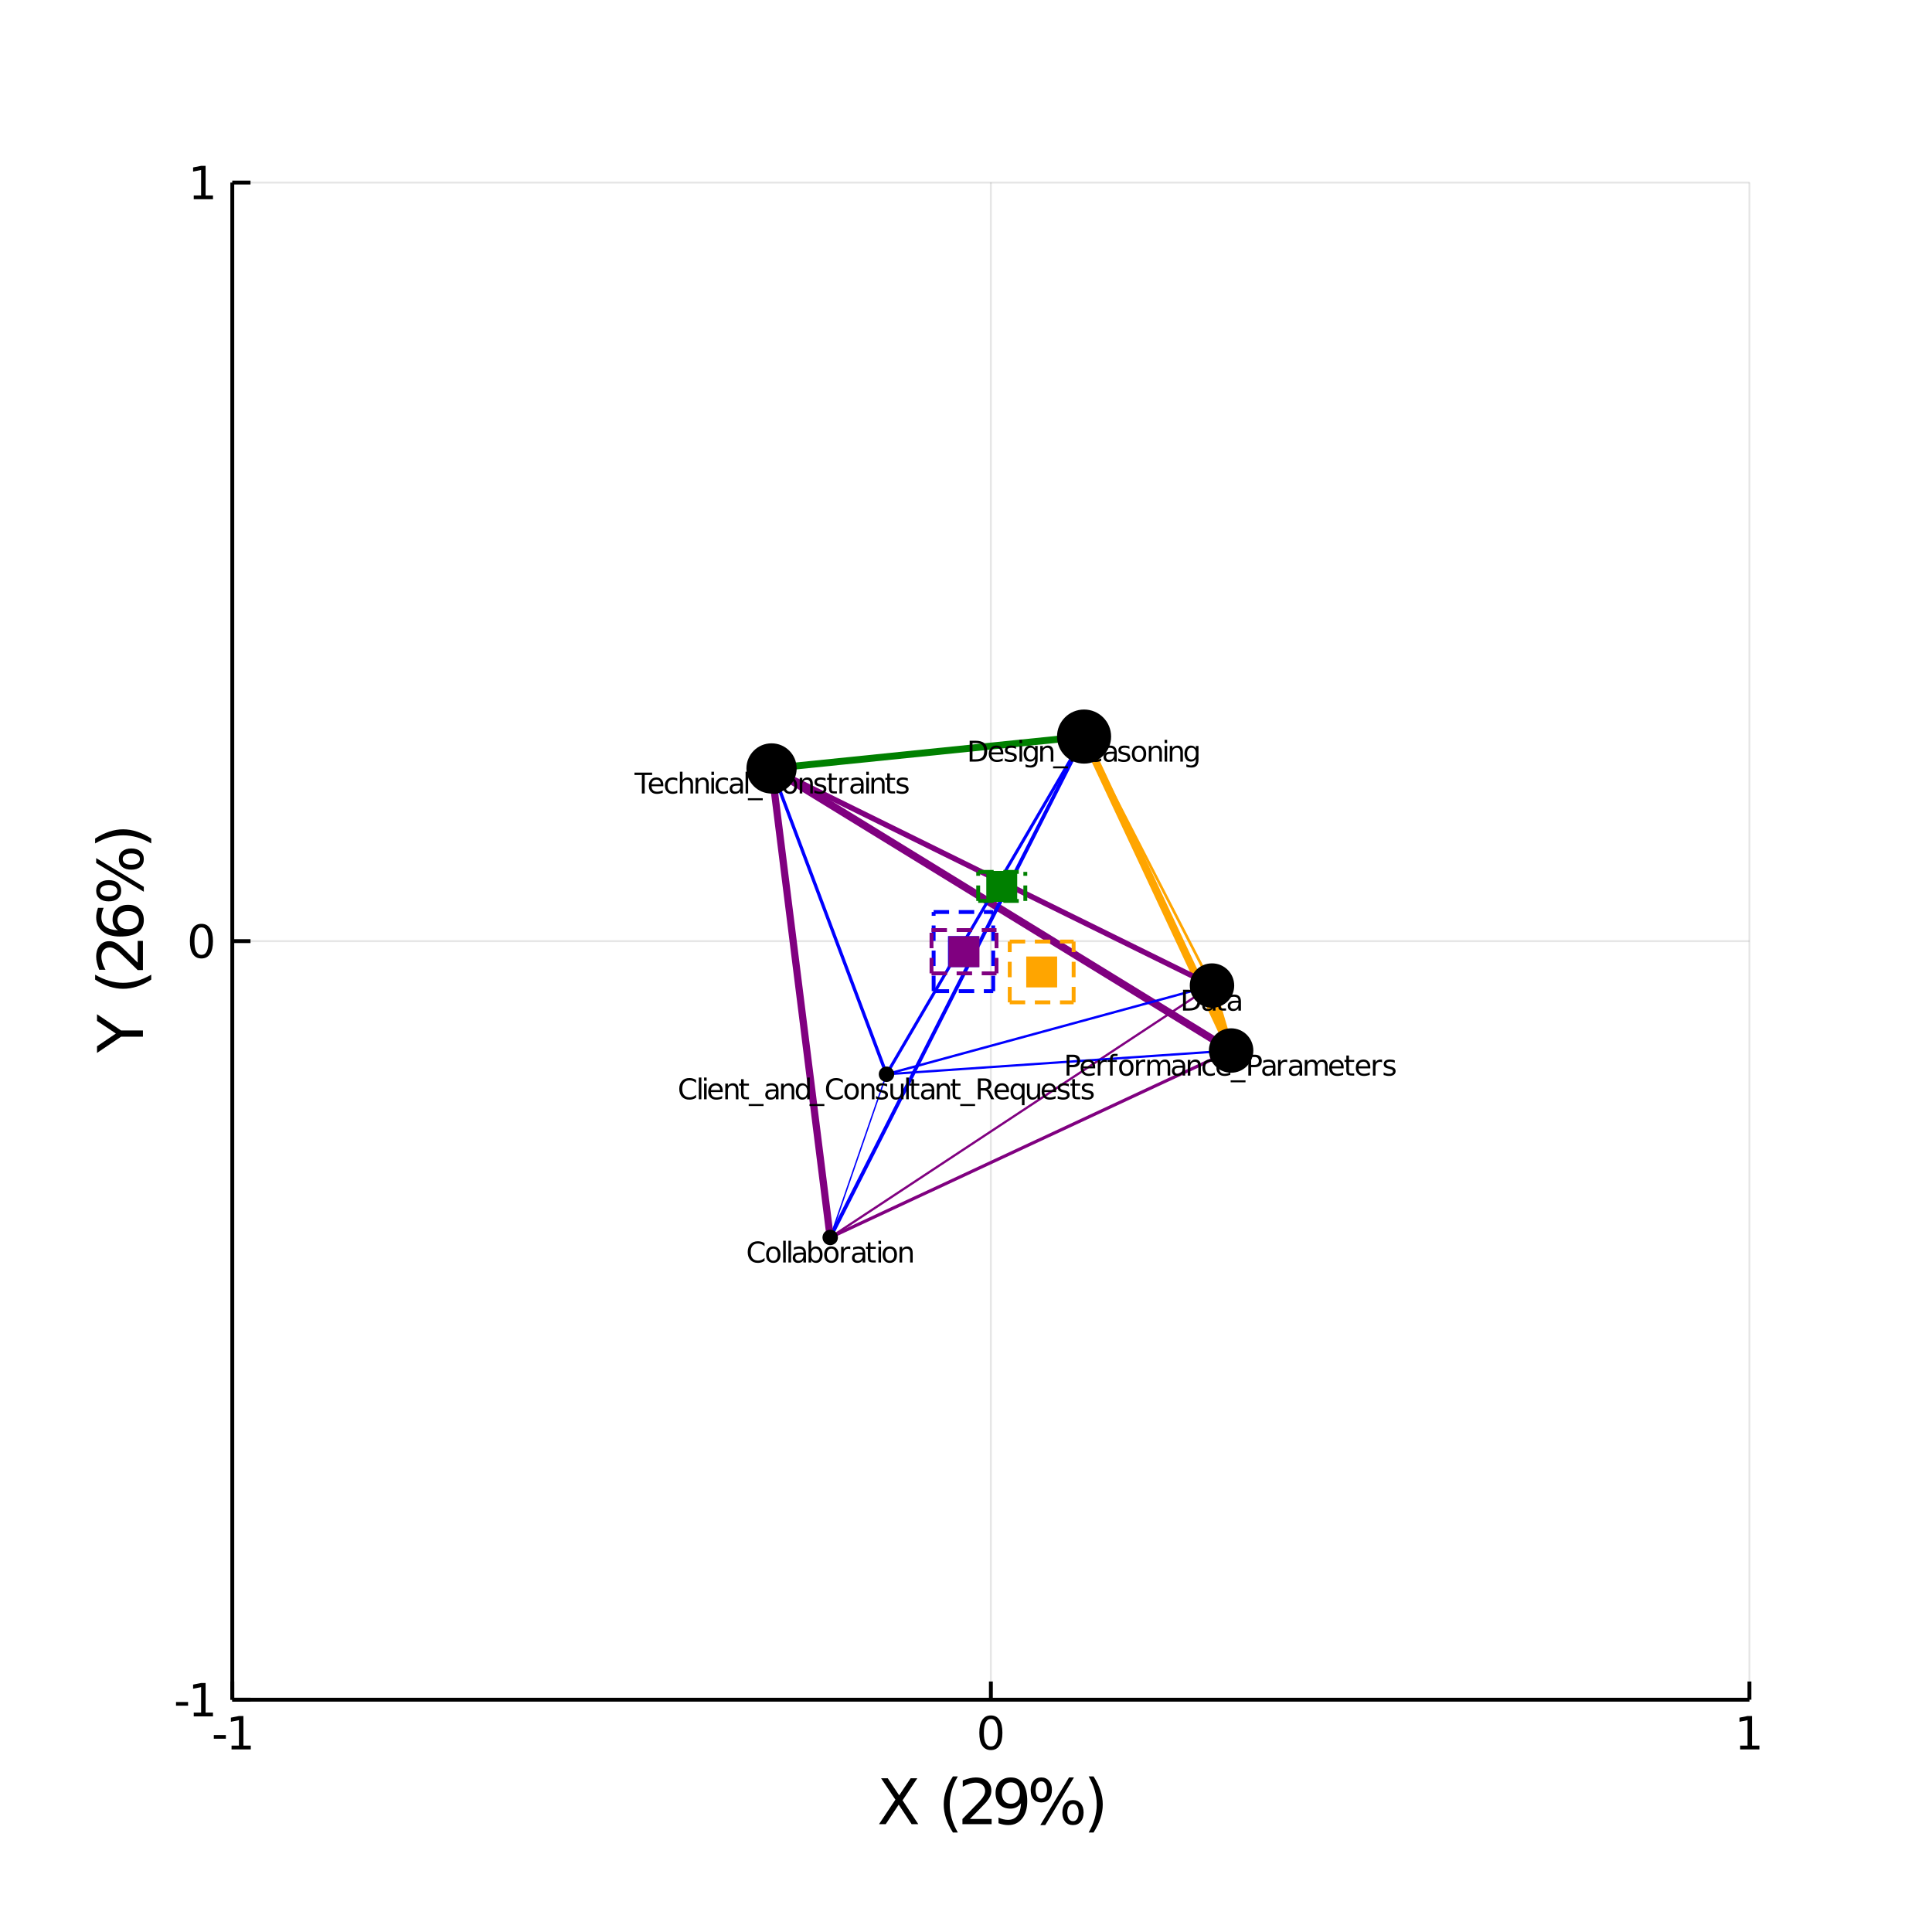 <?xml version="1.0" encoding="utf-8"?>
<svg xmlns="http://www.w3.org/2000/svg" xmlns:xlink="http://www.w3.org/1999/xlink" width="500" height="500" viewBox="0 0 2000 2000">
<rect x="0" y="0" width="2000" height="2000" fill="#333333" stroke="none"/>
<defs>
  <clipPath id="clip340">
    <rect x="0" y="0" width="2000" height="2000"/>
  </clipPath>
</defs>
<path clip-path="url(#clip340)" d="
M0 2000 L2000 2000 L2000 0 L0 0  Z
  " fill="#ffffff" fill-rule="evenodd" fill-opacity="1"/>
<defs>
  <clipPath id="clip341">
    <rect x="400" y="200" width="1401" height="1401"/>
  </clipPath>
</defs>
<path clip-path="url(#clip340)" d="
M240.472 1759.53 L1811.02 1759.53 L1811.02 188.976 L240.472 188.976  Z
  " fill="#ffffff" fill-rule="evenodd" fill-opacity="1"/>
<defs>
  <clipPath id="clip342">
    <rect x="240" y="188" width="1572" height="1572"/>
  </clipPath>
</defs>
<polyline clip-path="url(#clip342)" style="stroke:#000000; stroke-width:2; stroke-opacity:0.1; fill:none" points="
  240.472,1759.53 240.472,188.976 
  "/>
<polyline clip-path="url(#clip342)" style="stroke:#000000; stroke-width:2; stroke-opacity:0.1; fill:none" points="
  1025.75,1759.53 1025.75,188.976 
  "/>
<polyline clip-path="url(#clip342)" style="stroke:#000000; stroke-width:2; stroke-opacity:0.1; fill:none" points="
  1811.02,1759.53 1811.02,188.976 
  "/>
<polyline clip-path="url(#clip342)" style="stroke:#000000; stroke-width:2; stroke-opacity:0.1; fill:none" points="
  240.472,1759.53 1811.02,1759.53 
  "/>
<polyline clip-path="url(#clip342)" style="stroke:#000000; stroke-width:2; stroke-opacity:0.1; fill:none" points="
  240.472,974.252 1811.02,974.252 
  "/>
<polyline clip-path="url(#clip342)" style="stroke:#000000; stroke-width:2; stroke-opacity:0.1; fill:none" points="
  240.472,188.976 1811.02,188.976 
  "/>
<polyline clip-path="url(#clip340)" style="stroke:#000000; stroke-width:4; stroke-opacity:1; fill:none" points="
  240.472,1759.53 1811.02,1759.53 
  "/>
<polyline clip-path="url(#clip340)" style="stroke:#000000; stroke-width:4; stroke-opacity:1; fill:none" points="
  240.472,1759.53 240.472,188.976 
  "/>
<polyline clip-path="url(#clip340)" style="stroke:#000000; stroke-width:4; stroke-opacity:1; fill:none" points="
  240.472,1759.53 240.472,1740.68 
  "/>
<polyline clip-path="url(#clip340)" style="stroke:#000000; stroke-width:4; stroke-opacity:1; fill:none" points="
  1025.75,1759.53 1025.75,1740.68 
  "/>
<polyline clip-path="url(#clip340)" style="stroke:#000000; stroke-width:4; stroke-opacity:1; fill:none" points="
  1811.02,1759.53 1811.02,1740.68 
  "/>
<polyline clip-path="url(#clip340)" style="stroke:#000000; stroke-width:4; stroke-opacity:1; fill:none" points="
  240.472,1759.53 259.319,1759.53 
  "/>
<polyline clip-path="url(#clip340)" style="stroke:#000000; stroke-width:4; stroke-opacity:1; fill:none" points="
  240.472,974.252 259.319,974.252 
  "/>
<polyline clip-path="url(#clip340)" style="stroke:#000000; stroke-width:4; stroke-opacity:1; fill:none" points="
  240.472,188.976 259.319,188.976 
  "/>
<path clip-path="url(#clip340)" d="M 0 0 M221.341 1796.12 L233.817 1796.12 L233.817 1799.91 L221.341 1799.91 L221.341 1796.12 Z" fill="#000000" fill-rule="evenodd" fill-opacity="1" /><path clip-path="url(#clip340)" d="M 0 0 M239.697 1807.06 L247.336 1807.06 L247.336 1780.7 L239.026 1782.37 L239.026 1778.11 L247.29 1776.44 L251.965 1776.44 L251.965 1807.06 L259.604 1807.06 L259.604 1811 L239.697 1811 L239.697 1807.06 Z" fill="#000000" fill-rule="evenodd" fill-opacity="1" /><path clip-path="url(#clip340)" d="M 0 0 M1025.75 1779.52 Q1022.14 1779.52 1020.31 1783.08 Q1018.5 1786.62 1018.5 1793.75 Q1018.5 1800.86 1020.31 1804.43 Q1022.14 1807.97 1025.75 1807.97 Q1029.38 1807.97 1031.19 1804.43 Q1033.02 1800.86 1033.02 1793.75 Q1033.02 1786.62 1031.19 1783.08 Q1029.38 1779.52 1025.75 1779.52 M1025.75 1775.81 Q1031.56 1775.81 1034.61 1780.42 Q1037.69 1785 1037.69 1793.75 Q1037.69 1802.48 1034.61 1807.09 Q1031.56 1811.67 1025.75 1811.67 Q1019.94 1811.67 1016.86 1807.09 Q1013.8 1802.48 1013.8 1793.75 Q1013.8 1785 1016.86 1780.42 Q1019.94 1775.81 1025.75 1775.81 Z" fill="#000000" fill-rule="evenodd" fill-opacity="1" /><path clip-path="url(#clip340)" d="M 0 0 M1801.41 1807.06 L1809.04 1807.06 L1809.04 1780.7 L1800.73 1782.37 L1800.73 1778.11 L1809 1776.44 L1813.67 1776.44 L1813.67 1807.06 L1821.31 1807.06 L1821.31 1811 L1801.41 1811 L1801.41 1807.06 Z" fill="#000000" fill-rule="evenodd" fill-opacity="1" /><path clip-path="url(#clip340)" d="M 0 0 M182.209 1761.92 L194.686 1761.92 L194.686 1765.72 L182.209 1765.72 L182.209 1761.92 Z" fill="#000000" fill-rule="evenodd" fill-opacity="1" /><path clip-path="url(#clip340)" d="M 0 0 M200.565 1772.87 L208.204 1772.87 L208.204 1746.51 L199.894 1748.17 L199.894 1743.91 L208.158 1742.25 L212.834 1742.25 L212.834 1772.87 L220.472 1772.87 L220.472 1776.81 L200.565 1776.81 L200.565 1772.87 Z" fill="#000000" fill-rule="evenodd" fill-opacity="1" /><path clip-path="url(#clip340)" d="M 0 0 M208.528 960.051 Q204.917 960.051 203.088 963.615 Q201.283 967.157 201.283 974.287 Q201.283 981.393 203.088 984.958 Q204.917 988.5 208.528 988.5 Q212.162 988.5 213.968 984.958 Q215.797 981.393 215.797 974.287 Q215.797 967.157 213.968 963.615 Q212.162 960.051 208.528 960.051 M208.528 956.347 Q214.338 956.347 217.394 960.953 Q220.472 965.537 220.472 974.287 Q220.472 983.013 217.394 987.62 Q214.338 992.203 208.528 992.203 Q202.718 992.203 199.639 987.62 Q196.584 983.013 196.584 974.287 Q196.584 965.537 199.639 960.953 Q202.718 956.347 208.528 956.347 Z" fill="#000000" fill-rule="evenodd" fill-opacity="1" /><path clip-path="url(#clip340)" d="M 0 0 M200.565 202.321 L208.204 202.321 L208.204 175.956 L199.894 177.622 L199.894 173.363 L208.158 171.696 L212.834 171.696 L212.834 202.321 L220.472 202.321 L220.472 206.256 L200.565 206.256 L200.565 202.321 Z" fill="#000000" fill-rule="evenodd" fill-opacity="1" /><path clip-path="url(#clip340)" d="M 0 0 M912.104 1840.87 L919.011 1840.87 L930.819 1858.54 L942.691 1840.87 L949.598 1840.87 L934.321 1863.69 L950.617 1888.39 L943.71 1888.39 L930.342 1868.18 L916.879 1888.39 L909.94 1888.39 L926.905 1863.02 L912.104 1840.87 Z" fill="#000000" fill-rule="evenodd" fill-opacity="1" /><path clip-path="url(#clip340)" d="M 0 0 M991.548 1838.93 Q987.283 1846.25 985.214 1853.41 Q983.146 1860.57 983.146 1867.93 Q983.146 1875.28 985.214 1882.5 Q987.315 1889.7 991.548 1896.99 L986.456 1896.99 Q981.681 1889.51 979.294 1882.28 Q976.939 1875.06 976.939 1867.93 Q976.939 1860.83 979.294 1853.63 Q981.65 1846.44 986.456 1838.93 L991.548 1838.93 Z" fill="#000000" fill-rule="evenodd" fill-opacity="1" /><path clip-path="url(#clip340)" d="M 0 0 M1004.06 1882.98 L1026.5 1882.98 L1026.5 1888.39 L996.323 1888.39 L996.323 1882.98 Q999.983 1879.19 1006.28 1872.83 Q1012.62 1866.43 1014.24 1864.58 Q1017.33 1861.11 1018.54 1858.73 Q1019.78 1856.31 1019.78 1853.98 Q1019.78 1850.2 1017.11 1847.81 Q1014.46 1845.42 1010.2 1845.42 Q1007.18 1845.42 1003.8 1846.47 Q1000.46 1847.52 996.641 1849.66 L996.641 1843.16 Q1000.52 1841.6 1003.9 1840.81 Q1007.27 1840.01 1010.07 1840.01 Q1017.46 1840.01 1021.85 1843.7 Q1026.24 1847.4 1026.24 1853.57 Q1026.24 1856.5 1025.13 1859.14 Q1024.05 1861.75 1021.15 1865.32 Q1020.35 1866.24 1016.09 1870.66 Q1011.82 1875.06 1004.06 1882.98 Z" fill="#000000" fill-rule="evenodd" fill-opacity="1" /><path clip-path="url(#clip340)" d="M 0 0 M1033.66 1887.4 L1033.66 1881.55 Q1036.08 1882.69 1038.56 1883.3 Q1041.04 1883.9 1043.43 1883.9 Q1049.79 1883.9 1053.14 1879.64 Q1056.51 1875.34 1056.99 1866.62 Q1055.14 1869.36 1052.31 1870.82 Q1049.48 1872.29 1046.04 1872.29 Q1038.91 1872.29 1034.74 1867.99 Q1030.6 1863.66 1030.6 1856.18 Q1030.6 1848.86 1034.93 1844.44 Q1039.26 1840.01 1046.45 1840.01 Q1054.7 1840.01 1059.02 1846.35 Q1063.39 1852.65 1063.39 1864.68 Q1063.39 1875.91 1058.04 1882.63 Q1052.72 1889.31 1043.72 1889.31 Q1041.3 1889.31 1038.81 1888.84 Q1036.33 1888.36 1033.66 1887.4 M1046.45 1867.26 Q1050.78 1867.26 1053.3 1864.3 Q1055.84 1861.34 1055.84 1856.18 Q1055.84 1851.06 1053.3 1848.1 Q1050.78 1845.1 1046.45 1845.1 Q1042.12 1845.1 1039.58 1848.1 Q1037.06 1851.06 1037.06 1856.18 Q1037.06 1861.34 1039.58 1864.3 Q1042.12 1867.26 1046.45 1867.26 Z" fill="#000000" fill-rule="evenodd" fill-opacity="1" /><path clip-path="url(#clip340)" d="M 0 0 M1110.78 1867.48 Q1108.01 1867.48 1106.42 1869.84 Q1104.86 1872.19 1104.86 1876.39 Q1104.86 1880.53 1106.42 1882.92 Q1108.01 1885.27 1110.78 1885.27 Q1113.48 1885.27 1115.04 1882.92 Q1116.63 1880.53 1116.63 1876.39 Q1116.63 1872.22 1115.04 1869.87 Q1113.48 1867.48 1110.78 1867.48 M1110.78 1863.44 Q1115.81 1863.44 1118.77 1866.94 Q1121.73 1870.44 1121.73 1876.39 Q1121.73 1882.34 1118.74 1885.85 Q1115.78 1889.31 1110.78 1889.31 Q1105.69 1889.31 1102.73 1885.85 Q1099.77 1882.34 1099.77 1876.39 Q1099.77 1870.41 1102.73 1866.94 Q1105.72 1863.44 1110.78 1863.44 M1077.93 1844.05 Q1075.19 1844.05 1073.6 1846.44 Q1072.04 1848.8 1072.04 1852.93 Q1072.04 1857.14 1073.6 1859.49 Q1075.16 1861.85 1077.93 1861.85 Q1080.7 1861.85 1082.26 1859.49 Q1083.85 1857.14 1083.85 1852.93 Q1083.85 1848.83 1082.26 1846.44 Q1080.67 1844.05 1077.93 1844.05 M1106.67 1840.01 L1111.76 1840.01 L1082.04 1889.31 L1076.94 1889.31 L1106.67 1840.01 M1077.93 1840.01 Q1082.96 1840.01 1085.95 1843.51 Q1088.94 1846.98 1088.94 1852.93 Q1088.94 1858.95 1085.95 1862.42 Q1082.99 1865.89 1077.93 1865.89 Q1072.87 1865.89 1069.91 1862.42 Q1066.98 1858.92 1066.98 1852.93 Q1066.98 1847.01 1069.94 1843.51 Q1072.9 1840.01 1077.93 1840.01 Z" fill="#000000" fill-rule="evenodd" fill-opacity="1" /><path clip-path="url(#clip340)" d="M 0 0 M1126.95 1838.93 L1132.04 1838.93 Q1136.81 1846.44 1139.17 1853.63 Q1141.56 1860.83 1141.56 1867.93 Q1141.56 1875.06 1139.17 1882.28 Q1136.81 1889.51 1132.04 1896.99 L1126.95 1896.99 Q1131.18 1889.7 1133.25 1882.5 Q1135.35 1875.28 1135.35 1867.93 Q1135.35 1860.57 1133.25 1853.41 Q1131.18 1846.25 1126.95 1838.93 Z" fill="#000000" fill-rule="evenodd" fill-opacity="1" /><path clip-path="url(#clip340)" d="M 0 0 M100.433 1090 L100.433 1083.09 L119.975 1069.91 L100.433 1056.83 L100.433 1049.92 L125.323 1066.73 L147.953 1066.73 L147.953 1073.19 L125.323 1073.19 L100.433 1090 Z" fill="#000000" fill-rule="evenodd" fill-opacity="1" /><path clip-path="url(#clip340)" d="M 0 0 M98.491 1008.99 Q105.812 1013.26 112.973 1015.33 Q120.135 1017.4 127.487 1017.4 Q134.839 1017.4 142.064 1015.33 Q149.258 1013.23 156.546 1008.99 L156.546 1014.09 Q149.067 1018.86 141.842 1021.25 Q134.617 1023.6 127.487 1023.6 Q120.389 1023.6 113.196 1021.25 Q106.003 1018.89 98.491 1014.09 L98.491 1008.99 Z" fill="#000000" fill-rule="evenodd" fill-opacity="1" /><path clip-path="url(#clip340)" d="M 0 0 M142.542 996.484 L142.542 974.045 L147.953 974.045 L147.953 1004.22 L142.542 1004.22 Q138.754 1000.56 132.389 994.256 Q125.991 987.922 124.145 986.299 Q120.676 983.212 118.289 982.002 Q115.87 980.761 113.546 980.761 Q109.759 980.761 107.371 983.435 Q104.984 986.076 104.984 990.341 Q104.984 993.365 106.035 996.739 Q107.085 1000.08 109.217 1003.9 L102.724 1003.9 Q101.165 1000.02 100.369 996.643 Q99.573 993.27 99.573 990.469 Q99.573 983.084 103.265 978.692 Q106.958 974.3 113.132 974.3 Q116.061 974.3 118.702 975.414 Q121.312 976.496 124.877 979.392 Q125.8 980.188 130.224 984.453 Q134.617 988.718 142.542 996.484 Z" fill="#000000" fill-rule="evenodd" fill-opacity="1" /><path clip-path="url(#clip340)" d="M 0 0 M121.631 952.529 Q121.631 956.858 124.591 959.404 Q127.551 961.918 132.707 961.918 Q137.831 961.918 140.823 959.404 Q143.783 956.858 143.783 952.529 Q143.783 948.2 140.823 945.686 Q137.831 943.14 132.707 943.14 Q127.551 943.14 124.591 945.686 Q121.631 948.2 121.631 952.529 M101.483 939.766 L107.34 939.766 Q106.194 942.185 105.589 944.667 Q104.984 947.118 104.984 949.537 Q104.984 955.903 109.281 959.277 Q113.578 962.619 122.267 963.096 Q119.498 961.218 118.034 958.385 Q116.538 955.553 116.538 952.147 Q116.538 944.986 120.899 940.848 Q125.227 936.678 132.707 936.678 Q140.027 936.678 144.452 941.007 Q148.876 945.336 148.876 952.529 Q148.876 960.773 142.574 965.133 Q136.24 969.494 124.24 969.494 Q112.973 969.494 106.289 964.146 Q99.573 958.799 99.573 949.792 Q99.573 947.373 100.051 944.922 Q100.528 942.439 101.483 939.766 Z" fill="#000000" fill-rule="evenodd" fill-opacity="1" /><path clip-path="url(#clip340)" d="M 0 0 M127.041 889.286 Q127.041 892.055 129.397 893.646 Q131.752 895.206 135.953 895.206 Q140.091 895.206 142.478 893.646 Q144.834 892.055 144.834 889.286 Q144.834 886.58 142.478 885.021 Q140.091 883.429 135.953 883.429 Q131.784 883.429 129.429 885.021 Q127.041 886.58 127.041 889.286 M122.999 889.286 Q122.999 884.257 126.5 881.297 Q130.001 878.337 135.953 878.337 Q141.905 878.337 145.406 881.329 Q148.876 884.289 148.876 889.286 Q148.876 894.378 145.406 897.338 Q141.905 900.298 135.953 900.298 Q129.97 900.298 126.5 897.338 Q122.999 894.346 122.999 889.286 M103.616 922.133 Q103.616 924.87 106.003 926.461 Q108.358 928.021 112.496 928.021 Q116.697 928.021 119.052 926.461 Q121.408 924.902 121.408 922.133 Q121.408 919.364 119.052 917.804 Q116.697 916.213 112.496 916.213 Q108.39 916.213 106.003 917.804 Q103.616 919.395 103.616 922.133 M99.573 893.392 L99.573 888.299 L148.876 918.027 L148.876 923.119 L99.573 893.392 M99.573 922.133 Q99.573 917.104 103.075 914.112 Q106.544 911.12 112.496 911.12 Q118.511 911.12 121.981 914.112 Q125.45 917.072 125.45 922.133 Q125.45 927.193 121.981 930.154 Q118.48 933.082 112.496 933.082 Q106.576 933.082 103.075 930.122 Q99.573 927.162 99.573 922.133 Z" fill="#000000" fill-rule="evenodd" fill-opacity="1" /><path clip-path="url(#clip340)" d="M 0 0 M98.491 873.117 L98.491 868.024 Q106.003 863.25 113.196 860.895 Q120.389 858.508 127.487 858.508 Q134.617 858.508 141.842 860.895 Q149.067 863.25 156.546 868.024 L156.546 873.117 Q149.258 868.884 142.064 866.815 Q134.839 864.714 127.487 864.714 Q120.135 864.714 112.973 866.815 Q105.812 868.884 98.491 873.117 Z" fill="#000000" fill-rule="evenodd" fill-opacity="1" /><polyline clip-path="url(#clip342)" style="stroke:#800080; stroke-width:7.815; stroke-opacity:1; fill:none" points="
  798.696,795.489 1274.45,1087.5 
  "/>
<polyline clip-path="url(#clip342)" style="stroke:#0000ff; stroke-width:2.465; stroke-opacity:1; fill:none" points="
  917.698,1112.04 1254.65,1020.26 
  "/>
<polyline clip-path="url(#clip342)" style="stroke:#0000ff; stroke-width:1.429; stroke-opacity:1; fill:none" points="
  859.425,1281 917.698,1112.04 
  "/>
<polyline clip-path="url(#clip342)" style="stroke:#0000ff; stroke-width:3.873; stroke-opacity:1; fill:none" points="
  859.425,1281 1122.22,762.493 
  "/>
<polyline clip-path="url(#clip342)" style="stroke:#ffa500; stroke-width:6.214; stroke-opacity:1; fill:none" points="
  1254.65,1020.26 1274.45,1087.5 
  "/>
<polyline clip-path="url(#clip342)" style="stroke:#800080; stroke-width:2.345; stroke-opacity:1; fill:none" points="
  859.425,1281 1254.65,1020.26 
  "/>
<polyline clip-path="url(#clip342)" style="stroke:#ffa500; stroke-width:2.743; stroke-opacity:1; fill:none" points="
  1122.22,762.493 1254.65,1020.26 
  "/>
<polyline clip-path="url(#clip342)" style="stroke:#0000ff; stroke-width:3.208; stroke-opacity:1; fill:none" points="
  917.698,1112.04 1122.22,762.493 
  "/>
<polyline clip-path="url(#clip342)" style="stroke:#800080; stroke-width:7.466; stroke-opacity:1; fill:none" points="
  798.696,795.489 859.425,1281 
  "/>
<polyline clip-path="url(#clip342)" style="stroke:#0000ff; stroke-width:2.361; stroke-opacity:1; fill:none" points="
  917.698,1112.04 1274.45,1087.5 
  "/>
<polyline clip-path="url(#clip342)" style="stroke:#ffa500; stroke-width:8; stroke-opacity:1; fill:none" points="
  1122.22,762.493 1274.45,1087.5 
  "/>
<polyline clip-path="url(#clip342)" style="stroke:#800080; stroke-width:5.644; stroke-opacity:1; fill:none" points="
  798.696,795.489 1254.65,1020.26 
  "/>
<polyline clip-path="url(#clip342)" style="stroke:#0000ff; stroke-width:3.447; stroke-opacity:1; fill:none" points="
  798.696,795.489 917.698,1112.04 
  "/>
<polyline clip-path="url(#clip342)" style="stroke:#800080; stroke-width:3.332; stroke-opacity:1; fill:none" points="
  859.425,1281 1274.45,1087.5 
  "/>
<polyline clip-path="url(#clip342)" style="stroke:#008000; stroke-width:7.169; stroke-opacity:1; fill:none" points="
  798.696,795.489 1122.22,762.493 
  "/>
<circle clip-path="url(#clip342)" cx="1254.65" cy="1020.26" r="23" fill="#000000" fill-rule="evenodd" fill-opacity="1" stroke="none"/>
<circle clip-path="url(#clip342)" cx="798.696" cy="795.489" r="26" fill="#000000" fill-rule="evenodd" fill-opacity="1" stroke="none"/>
<circle clip-path="url(#clip342)" cx="1274.45" cy="1087.5" r="23" fill="#000000" fill-rule="evenodd" fill-opacity="1" stroke="none"/>
<circle clip-path="url(#clip342)" cx="917.698" cy="1112.04" r="8" fill="#000000" fill-rule="evenodd" fill-opacity="1" stroke="none"/>
<circle clip-path="url(#clip342)" cx="1122.22" cy="762.493" r="28" fill="#000000" fill-rule="evenodd" fill-opacity="1" stroke="none"/>
<circle clip-path="url(#clip342)" cx="859.425" cy="1281" r="8" fill="#000000" fill-rule="evenodd" fill-opacity="1" stroke="none"/>
<path clip-path="url(#clip340)" d="M 0 0 M1227.58 1026.99 L1227.58 1043.78 L1231.11 1043.78 Q1235.58 1043.78 1237.65 1041.76 Q1239.73 1039.73 1239.73 1035.36 Q1239.73 1031.02 1237.65 1029.01 Q1235.58 1026.99 1231.11 1026.99 L1227.58 1026.99 M1224.65 1024.58 L1230.66 1024.58 Q1236.94 1024.58 1239.87 1027.2 Q1242.81 1029.81 1242.81 1035.36 Q1242.81 1040.95 1239.86 1043.57 Q1236.91 1046.18 1230.66 1046.18 L1224.65 1046.18 L1224.65 1024.58 Z" fill="#000000" fill-rule="evenodd" fill-opacity="1" /><path clip-path="url(#clip340)" d="M 0 0 M1252.97 1038.04 Q1249.74 1038.04 1248.5 1038.78 Q1247.25 1039.52 1247.25 1041.29 Q1247.25 1042.71 1248.18 1043.55 Q1249.12 1044.38 1250.72 1044.38 Q1252.94 1044.38 1254.27 1042.81 Q1255.61 1041.24 1255.61 1038.63 L1255.61 1038.04 L1252.97 1038.04 M1258.28 1036.94 L1258.28 1046.18 L1255.61 1046.18 L1255.61 1043.73 Q1254.7 1045.2 1253.34 1045.91 Q1251.98 1046.6 1250.02 1046.6 Q1247.53 1046.6 1246.05 1045.22 Q1244.59 1043.81 1244.59 1041.47 Q1244.59 1038.73 1246.41 1037.35 Q1248.25 1035.96 1251.88 1035.96 L1255.61 1035.96 L1255.61 1035.7 Q1255.61 1033.86 1254.4 1032.86 Q1253.2 1031.85 1251.01 1031.85 Q1249.62 1031.85 1248.31 1032.18 Q1246.99 1032.51 1245.78 1033.18 L1245.78 1030.72 Q1247.24 1030.15 1248.61 1029.88 Q1249.99 1029.59 1251.29 1029.59 Q1254.8 1029.59 1256.54 1031.41 Q1258.28 1033.24 1258.28 1036.94 Z" fill="#000000" fill-rule="evenodd" fill-opacity="1" /><path clip-path="url(#clip340)" d="M 0 0 M1263.7 1025.38 L1263.7 1029.98 L1269.19 1029.98 L1269.19 1032.05 L1263.7 1032.05 L1263.7 1040.85 Q1263.7 1042.83 1264.24 1043.39 Q1264.79 1043.96 1266.45 1043.96 L1269.19 1043.96 L1269.19 1046.18 L1266.45 1046.18 Q1263.37 1046.18 1262.2 1045.04 Q1261.03 1043.88 1261.03 1040.85 L1261.03 1032.05 L1259.07 1032.05 L1259.07 1029.98 L1261.03 1029.98 L1261.03 1025.38 L1263.7 1025.38 Z" fill="#000000" fill-rule="evenodd" fill-opacity="1" /><path clip-path="url(#clip340)" d="M 0 0 M1279.34 1038.04 Q1276.12 1038.04 1274.87 1038.78 Q1273.63 1039.52 1273.63 1041.29 Q1273.63 1042.71 1274.55 1043.55 Q1275.49 1044.38 1277.1 1044.38 Q1279.31 1044.38 1280.64 1042.81 Q1281.99 1041.24 1281.99 1038.63 L1281.99 1038.04 L1279.34 1038.04 M1284.65 1036.94 L1284.65 1046.18 L1281.99 1046.18 L1281.99 1043.73 Q1281.08 1045.2 1279.72 1045.91 Q1278.36 1046.6 1276.39 1046.6 Q1273.9 1046.6 1272.43 1045.22 Q1270.96 1043.81 1270.96 1041.47 Q1270.96 1038.73 1272.79 1037.35 Q1274.62 1035.96 1278.26 1035.96 L1281.99 1035.96 L1281.99 1035.7 Q1281.99 1033.86 1280.77 1032.86 Q1279.57 1031.85 1277.39 1031.85 Q1276 1031.85 1274.68 1032.18 Q1273.37 1032.51 1272.15 1033.18 L1272.15 1030.72 Q1273.61 1030.15 1274.99 1029.88 Q1276.36 1029.59 1277.66 1029.59 Q1281.18 1029.59 1282.91 1031.41 Q1284.65 1033.24 1284.65 1036.94 Z" fill="#000000" fill-rule="evenodd" fill-opacity="1" /><path clip-path="url(#clip340)" d="M 0 0 M656.792 799.809 L675.064 799.809 L675.064 802.269 L667.397 802.269 L667.397 821.409 L664.46 821.409 L664.46 802.269 L656.792 802.269 L656.792 799.809 Z" fill="#000000" fill-rule="evenodd" fill-opacity="1" /><path clip-path="url(#clip340)" d="M 0 0 M686.682 812.642 L686.682 813.944 L674.442 813.944 Q674.616 816.693 676.091 818.14 Q677.582 819.572 680.229 819.572 Q681.763 819.572 683.195 819.196 Q684.642 818.82 686.06 818.067 L686.06 820.585 Q684.627 821.192 683.123 821.511 Q681.618 821.829 680.07 821.829 Q676.193 821.829 673.921 819.572 Q671.664 817.315 671.664 813.467 Q671.664 809.488 673.806 807.159 Q675.961 804.815 679.607 804.815 Q682.877 804.815 684.772 806.927 Q686.682 809.025 686.682 812.642 M684.02 811.861 Q683.991 809.676 682.79 808.374 Q681.604 807.072 679.636 807.072 Q677.408 807.072 676.063 808.331 Q674.732 809.589 674.529 811.875 L684.02 811.861 Z" fill="#000000" fill-rule="evenodd" fill-opacity="1" /><path clip-path="url(#clip340)" d="M 0 0 M701.135 805.828 L701.135 808.316 Q700.006 807.694 698.863 807.39 Q697.735 807.072 696.577 807.072 Q693.988 807.072 692.556 808.721 Q691.123 810.356 691.123 813.322 Q691.123 816.288 692.556 817.937 Q693.988 819.572 696.577 819.572 Q697.735 819.572 698.863 819.268 Q700.006 818.95 701.135 818.328 L701.135 820.787 Q700.021 821.308 698.82 821.569 Q697.634 821.829 696.288 821.829 Q692.628 821.829 690.472 819.529 Q688.317 817.228 688.317 813.322 Q688.317 809.358 690.487 807.087 Q692.671 804.815 696.462 804.815 Q697.691 804.815 698.863 805.076 Q700.035 805.322 701.135 805.828 Z" fill="#000000" fill-rule="evenodd" fill-opacity="1" /><path clip-path="url(#clip340)" d="M 0 0 M717.396 811.629 L717.396 821.409 L714.734 821.409 L714.734 811.716 Q714.734 809.416 713.837 808.273 Q712.94 807.13 711.146 807.13 Q708.991 807.13 707.746 808.504 Q706.502 809.879 706.502 812.251 L706.502 821.409 L703.826 821.409 L703.826 798.898 L706.502 798.898 L706.502 807.723 Q707.457 806.262 708.745 805.539 Q710.047 804.815 711.739 804.815 Q714.532 804.815 715.964 806.551 Q717.396 808.273 717.396 811.629 Z" fill="#000000" fill-rule="evenodd" fill-opacity="1" /><path clip-path="url(#clip340)" d="M 0 0 M733.658 811.629 L733.658 821.409 L730.996 821.409 L730.996 811.716 Q730.996 809.416 730.099 808.273 Q729.202 807.13 727.408 807.13 Q725.252 807.13 724.008 808.504 Q722.764 809.879 722.764 812.251 L722.764 821.409 L720.087 821.409 L720.087 805.206 L722.764 805.206 L722.764 807.723 Q723.719 806.262 725.006 805.539 Q726.308 804.815 728.001 804.815 Q730.793 804.815 732.225 806.551 Q733.658 808.273 733.658 811.629 Z" fill="#000000" fill-rule="evenodd" fill-opacity="1" /><path clip-path="url(#clip340)" d="M 0 0 M736.45 805.206 L739.112 805.206 L739.112 821.409 L736.45 821.409 L736.45 805.206 M736.45 798.898 L739.112 798.898 L739.112 802.269 L736.45 802.269 L736.45 798.898 Z" fill="#000000" fill-rule="evenodd" fill-opacity="1" /><path clip-path="url(#clip340)" d="M 0 0 M753.565 805.828 L753.565 808.316 Q752.437 807.694 751.294 807.39 Q750.165 807.072 749.008 807.072 Q746.418 807.072 744.986 808.721 Q743.554 810.356 743.554 813.322 Q743.554 816.288 744.986 817.937 Q746.418 819.572 749.008 819.572 Q750.165 819.572 751.294 819.268 Q752.437 818.95 753.565 818.328 L753.565 820.787 Q752.451 821.308 751.25 821.569 Q750.064 821.829 748.718 821.829 Q745.058 821.829 742.902 819.529 Q740.747 817.228 740.747 813.322 Q740.747 809.358 742.917 807.087 Q745.102 804.815 748.892 804.815 Q750.122 804.815 751.294 805.076 Q752.466 805.322 753.565 805.828 Z" fill="#000000" fill-rule="evenodd" fill-opacity="1" /><path clip-path="url(#clip340)" d="M 0 0 M763.721 813.264 Q760.495 813.264 759.251 814.002 Q758.007 814.74 758.007 816.519 Q758.007 817.937 758.932 818.776 Q759.873 819.601 761.479 819.601 Q763.692 819.601 765.023 818.038 Q766.369 816.462 766.369 813.857 L766.369 813.264 L763.721 813.264 M769.031 812.165 L769.031 821.409 L766.369 821.409 L766.369 818.95 Q765.457 820.426 764.097 821.135 Q762.737 821.829 760.77 821.829 Q758.281 821.829 756.806 820.44 Q755.345 819.037 755.345 816.693 Q755.345 813.959 757.167 812.57 Q759.005 811.181 762.636 811.181 L766.369 811.181 L766.369 810.92 Q766.369 809.083 765.154 808.085 Q763.953 807.072 761.768 807.072 Q760.379 807.072 759.063 807.405 Q757.746 807.738 756.531 808.403 L756.531 805.944 Q757.992 805.379 759.367 805.105 Q760.741 804.815 762.043 804.815 Q765.559 804.815 767.295 806.638 Q769.031 808.461 769.031 812.165 Z" fill="#000000" fill-rule="evenodd" fill-opacity="1" /><path clip-path="url(#clip340)" d="M 0 0 M771.823 798.898 L774.485 798.898 L774.485 821.409 L771.823 821.409 L771.823 798.898 Z" fill="#000000" fill-rule="evenodd" fill-opacity="1" /><path clip-path="url(#clip340)" d="M 0 0 M789.589 826.328 L789.589 828.397 L774.196 828.397 L774.196 826.328 L789.589 826.328 Z" fill="#000000" fill-rule="evenodd" fill-opacity="1" /><path clip-path="url(#clip340)" d="M 0 0 M808.672 801.473 L808.672 804.555 Q807.196 803.18 805.518 802.5 Q803.854 801.82 801.973 801.82 Q798.27 801.82 796.302 804.092 Q794.334 806.349 794.334 810.631 Q794.334 814.899 796.302 817.17 Q798.27 819.427 801.973 819.427 Q803.854 819.427 805.518 818.747 Q807.196 818.067 808.672 816.693 L808.672 819.746 Q807.138 820.787 805.417 821.308 Q803.709 821.829 801.8 821.829 Q796.895 821.829 794.074 818.834 Q791.253 815.825 791.253 810.631 Q791.253 805.423 794.074 802.428 Q796.895 799.419 801.8 799.419 Q803.738 799.419 805.446 799.94 Q807.167 800.446 808.672 801.473 Z" fill="#000000" fill-rule="evenodd" fill-opacity="1" /><path clip-path="url(#clip340)" d="M 0 0 M817.743 807.072 Q815.602 807.072 814.358 808.75 Q813.113 810.414 813.113 813.322 Q813.113 816.23 814.343 817.908 Q815.587 819.572 817.743 819.572 Q819.87 819.572 821.114 817.894 Q822.358 816.216 822.358 813.322 Q822.358 810.443 821.114 808.765 Q819.87 807.072 817.743 807.072 M817.743 804.815 Q821.215 804.815 823.197 807.072 Q825.179 809.329 825.179 813.322 Q825.179 817.301 823.197 819.572 Q821.215 821.829 817.743 821.829 Q814.256 821.829 812.274 819.572 Q810.307 817.301 810.307 813.322 Q810.307 809.329 812.274 807.072 Q814.256 804.815 817.743 804.815 Z" fill="#000000" fill-rule="evenodd" fill-opacity="1" /><path clip-path="url(#clip340)" d="M 0 0 M841.441 811.629 L841.441 821.409 L838.779 821.409 L838.779 811.716 Q838.779 809.416 837.882 808.273 Q836.985 807.13 835.191 807.13 Q833.035 807.13 831.791 808.504 Q830.547 809.879 830.547 812.251 L830.547 821.409 L827.87 821.409 L827.87 805.206 L830.547 805.206 L830.547 807.723 Q831.502 806.262 832.789 805.539 Q834.091 804.815 835.784 804.815 Q838.576 804.815 840.008 806.551 Q841.441 808.273 841.441 811.629 Z" fill="#000000" fill-rule="evenodd" fill-opacity="1" /><path clip-path="url(#clip340)" d="M 0 0 M854.563 805.683 L854.563 808.201 Q853.434 807.622 852.219 807.332 Q851.004 807.043 849.702 807.043 Q847.72 807.043 846.721 807.651 Q845.738 808.258 845.738 809.474 Q845.738 810.4 846.446 810.935 Q847.155 811.456 849.297 811.933 L850.208 812.136 Q853.044 812.743 854.23 813.857 Q855.431 814.957 855.431 816.939 Q855.431 819.196 853.637 820.512 Q851.857 821.829 848.732 821.829 Q847.43 821.829 846.012 821.569 Q844.609 821.323 843.047 820.816 L843.047 818.067 Q844.522 818.834 845.955 819.225 Q847.387 819.601 848.79 819.601 Q850.671 819.601 851.684 818.964 Q852.696 818.313 852.696 817.141 Q852.696 816.056 851.959 815.478 Q851.235 814.899 848.761 814.364 L847.835 814.147 Q845.361 813.626 844.262 812.555 Q843.162 811.47 843.162 809.589 Q843.162 807.304 844.783 806.059 Q846.403 804.815 849.383 804.815 Q850.859 804.815 852.161 805.032 Q853.463 805.249 854.563 805.683 Z" fill="#000000" fill-rule="evenodd" fill-opacity="1" /><path clip-path="url(#clip340)" d="M 0 0 M860.856 800.605 L860.856 805.206 L866.339 805.206 L866.339 807.275 L860.856 807.275 L860.856 816.071 Q860.856 818.053 861.391 818.617 Q861.941 819.181 863.605 819.181 L866.339 819.181 L866.339 821.409 L863.605 821.409 Q860.523 821.409 859.352 820.266 Q858.18 819.109 858.18 816.071 L858.18 807.275 L856.227 807.275 L856.227 805.206 L858.18 805.206 L858.18 800.605 L860.856 800.605 Z" fill="#000000" fill-rule="evenodd" fill-opacity="1" /><path clip-path="url(#clip340)" d="M 0 0 M878.521 807.694 Q878.072 807.434 877.537 807.318 Q877.016 807.188 876.38 807.188 Q874.123 807.188 872.908 808.664 Q871.707 810.125 871.707 812.874 L871.707 821.409 L869.03 821.409 L869.03 805.206 L871.707 805.206 L871.707 807.723 Q872.546 806.247 873.891 805.539 Q875.237 804.815 877.161 804.815 Q877.436 804.815 877.769 804.859 Q878.101 804.887 878.506 804.96 L878.521 807.694 Z" fill="#000000" fill-rule="evenodd" fill-opacity="1" /><path clip-path="url(#clip340)" d="M 0 0 M888.677 813.264 Q885.451 813.264 884.207 814.002 Q882.962 814.74 882.962 816.519 Q882.962 817.937 883.888 818.776 Q884.829 819.601 886.435 819.601 Q888.648 819.601 889.979 818.038 Q891.325 816.462 891.325 813.857 L891.325 813.264 L888.677 813.264 M893.987 812.165 L893.987 821.409 L891.325 821.409 L891.325 818.95 Q890.413 820.426 889.053 821.135 Q887.693 821.829 885.726 821.829 Q883.237 821.829 881.762 820.44 Q880.3 819.037 880.3 816.693 Q880.3 813.959 882.123 812.57 Q883.961 811.181 887.592 811.181 L891.325 811.181 L891.325 810.92 Q891.325 809.083 890.109 808.085 Q888.909 807.072 886.724 807.072 Q885.335 807.072 884.019 807.405 Q882.702 807.738 881.487 808.403 L881.487 805.944 Q882.948 805.379 884.322 805.105 Q885.697 804.815 886.999 804.815 Q890.515 804.815 892.251 806.638 Q893.987 808.461 893.987 812.165 Z" fill="#000000" fill-rule="evenodd" fill-opacity="1" /><path clip-path="url(#clip340)" d="M 0 0 M896.779 805.206 L899.441 805.206 L899.441 821.409 L896.779 821.409 L896.779 805.206 M896.779 798.898 L899.441 798.898 L899.441 802.269 L896.779 802.269 L896.779 798.898 Z" fill="#000000" fill-rule="evenodd" fill-opacity="1" /><path clip-path="url(#clip340)" d="M 0 0 M915.702 811.629 L915.702 821.409 L913.04 821.409 L913.04 811.716 Q913.04 809.416 912.143 808.273 Q911.246 807.13 909.453 807.13 Q907.297 807.13 906.053 808.504 Q904.808 809.879 904.808 812.251 L904.808 821.409 L902.132 821.409 L902.132 805.206 L904.808 805.206 L904.808 807.723 Q905.763 806.262 907.051 805.539 Q908.353 804.815 910.046 804.815 Q912.838 804.815 914.27 806.551 Q915.702 808.273 915.702 811.629 Z" fill="#000000" fill-rule="evenodd" fill-opacity="1" /><path clip-path="url(#clip340)" d="M 0 0 M921.128 800.605 L921.128 805.206 L926.611 805.206 L926.611 807.275 L921.128 807.275 L921.128 816.071 Q921.128 818.053 921.663 818.617 Q922.213 819.181 923.877 819.181 L926.611 819.181 L926.611 821.409 L923.877 821.409 Q920.795 821.409 919.623 820.266 Q918.451 819.109 918.451 816.071 L918.451 807.275 L916.498 807.275 L916.498 805.206 L918.451 805.206 L918.451 800.605 L921.128 800.605 Z" fill="#000000" fill-rule="evenodd" fill-opacity="1" /><path clip-path="url(#clip340)" d="M 0 0 M939.733 805.683 L939.733 808.201 Q938.605 807.622 937.389 807.332 Q936.174 807.043 934.872 807.043 Q932.89 807.043 931.892 807.651 Q930.908 808.258 930.908 809.474 Q930.908 810.4 931.617 810.935 Q932.326 811.456 934.467 811.933 L935.378 812.136 Q938.214 812.743 939.4 813.857 Q940.601 814.957 940.601 816.939 Q940.601 819.196 938.807 820.512 Q937.028 821.829 933.903 821.829 Q932.601 821.829 931.183 821.569 Q929.779 821.323 928.217 820.816 L928.217 818.067 Q929.693 818.834 931.125 819.225 Q932.557 819.601 933.96 819.601 Q935.841 819.601 936.854 818.964 Q937.867 818.313 937.867 817.141 Q937.867 816.056 937.129 815.478 Q936.405 814.899 933.932 814.364 L933.006 814.147 Q930.532 813.626 929.432 812.555 Q928.333 811.47 928.333 809.589 Q928.333 807.304 929.953 806.059 Q931.573 804.815 934.554 804.815 Q936.029 804.815 937.331 805.032 Q938.633 805.249 939.733 805.683 Z" fill="#000000" fill-rule="evenodd" fill-opacity="1" /><path clip-path="url(#clip340)" d="M 0 0 M1107.1 1094.22 L1107.1 1102.34 L1110.78 1102.34 Q1112.82 1102.34 1113.93 1101.28 Q1115.05 1100.23 1115.05 1098.27 Q1115.05 1096.33 1113.93 1095.28 Q1112.82 1094.22 1110.78 1094.22 L1107.1 1094.22 M1104.18 1091.82 L1110.78 1091.82 Q1114.41 1091.82 1116.26 1093.47 Q1118.13 1095.1 1118.13 1098.27 Q1118.13 1101.47 1116.26 1103.1 Q1114.41 1104.74 1110.78 1104.74 L1107.1 1104.74 L1107.1 1113.42 L1104.18 1113.42 L1104.18 1091.82 Z" fill="#000000" fill-rule="evenodd" fill-opacity="1" /><path clip-path="url(#clip340)" d="M 0 0 M1133.72 1104.65 L1133.72 1105.95 L1121.49 1105.95 Q1121.66 1108.7 1123.13 1110.15 Q1124.62 1111.58 1127.27 1111.58 Q1128.81 1111.58 1130.24 1111.21 Q1131.68 1110.83 1133.1 1110.08 L1133.1 1112.6 Q1131.67 1113.2 1130.17 1113.52 Q1128.66 1113.84 1127.11 1113.84 Q1123.24 1113.84 1120.96 1111.58 Q1118.71 1109.33 1118.71 1105.48 Q1118.71 1101.5 1120.85 1099.17 Q1123 1096.83 1126.65 1096.83 Q1129.92 1096.83 1131.82 1098.94 Q1133.72 1101.04 1133.72 1104.65 M1131.06 1103.87 Q1131.03 1101.69 1129.83 1100.38 Q1128.65 1099.08 1126.68 1099.08 Q1124.45 1099.08 1123.11 1100.34 Q1121.77 1101.6 1121.57 1103.89 L1131.06 1103.87 Z" fill="#000000" fill-rule="evenodd" fill-opacity="1" /><path clip-path="url(#clip340)" d="M 0 0 M1145.91 1099.7 Q1145.46 1099.44 1144.92 1099.33 Q1144.4 1099.2 1143.77 1099.2 Q1141.51 1099.2 1140.29 1100.67 Q1139.09 1102.14 1139.09 1104.88 L1139.09 1113.42 L1136.42 1113.42 L1136.42 1097.22 L1139.09 1097.22 L1139.09 1099.73 Q1139.93 1098.26 1141.28 1097.55 Q1142.62 1096.83 1144.55 1096.83 Q1144.82 1096.83 1145.15 1096.87 Q1145.49 1096.9 1145.89 1096.97 L1145.91 1099.7 Z" fill="#000000" fill-rule="evenodd" fill-opacity="1" /><path clip-path="url(#clip340)" d="M 0 0 M1156.9 1090.91 L1156.9 1093.12 L1154.36 1093.12 Q1152.92 1093.12 1152.36 1093.7 Q1151.81 1094.28 1151.81 1095.78 L1151.81 1097.22 L1156.19 1097.22 L1156.19 1099.29 L1151.81 1099.29 L1151.81 1113.42 L1149.13 1113.42 L1149.13 1099.29 L1146.59 1099.29 L1146.59 1097.22 L1149.13 1097.22 L1149.13 1096.09 Q1149.13 1093.38 1150.39 1092.15 Q1151.65 1090.91 1154.38 1090.91 L1156.9 1090.91 Z" fill="#000000" fill-rule="evenodd" fill-opacity="1" /><path clip-path="url(#clip340)" d="M 0 0 M1165.97 1099.08 Q1163.83 1099.08 1162.59 1100.76 Q1161.34 1102.42 1161.34 1105.33 Q1161.34 1108.24 1162.57 1109.92 Q1163.82 1111.58 1165.97 1111.58 Q1168.1 1111.58 1169.34 1109.9 Q1170.59 1108.23 1170.59 1105.33 Q1170.59 1102.45 1169.34 1100.78 Q1168.1 1099.08 1165.97 1099.08 M1165.97 1096.83 Q1169.45 1096.83 1171.43 1099.08 Q1173.41 1101.34 1173.41 1105.33 Q1173.41 1109.31 1171.43 1111.58 Q1169.45 1113.84 1165.97 1113.84 Q1162.49 1113.84 1160.5 1111.58 Q1158.54 1109.31 1158.54 1105.33 Q1158.54 1101.34 1160.5 1099.08 Q1162.49 1096.83 1165.97 1096.83 Z" fill="#000000" fill-rule="evenodd" fill-opacity="1" /><path clip-path="url(#clip340)" d="M 0 0 M1185.59 1099.7 Q1185.14 1099.44 1184.61 1099.33 Q1184.09 1099.2 1183.45 1099.2 Q1181.19 1099.2 1179.98 1100.67 Q1178.78 1102.14 1178.78 1104.88 L1178.78 1113.42 L1176.1 1113.42 L1176.1 1097.22 L1178.78 1097.22 L1178.78 1099.73 Q1179.62 1098.26 1180.96 1097.55 Q1182.31 1096.83 1184.23 1096.83 Q1184.51 1096.83 1184.84 1096.87 Q1185.17 1096.9 1185.58 1096.97 L1185.59 1099.7 Z" fill="#000000" fill-rule="evenodd" fill-opacity="1" /><path clip-path="url(#clip340)" d="M 0 0 M1200.48 1100.33 Q1201.48 1098.53 1202.87 1097.68 Q1204.25 1096.83 1206.13 1096.83 Q1208.67 1096.83 1210.04 1098.61 Q1211.42 1100.37 1211.42 1103.64 L1211.42 1113.42 L1208.74 1113.42 L1208.74 1103.73 Q1208.74 1101.4 1207.91 1100.27 Q1207.09 1099.14 1205.4 1099.14 Q1203.33 1099.14 1202.13 1100.52 Q1200.93 1101.89 1200.93 1104.26 L1200.93 1113.42 L1198.25 1113.42 L1198.25 1103.73 Q1198.25 1101.38 1197.43 1100.27 Q1196.6 1099.14 1194.88 1099.14 Q1192.84 1099.14 1191.64 1100.53 Q1190.44 1101.9 1190.44 1104.26 L1190.44 1113.42 L1187.76 1113.42 L1187.76 1097.22 L1190.44 1097.22 L1190.44 1099.73 Q1191.35 1098.24 1192.62 1097.53 Q1193.9 1096.83 1195.65 1096.83 Q1197.41 1096.83 1198.64 1097.72 Q1199.88 1098.62 1200.48 1100.33 Z" fill="#000000" fill-rule="evenodd" fill-opacity="1" /><path clip-path="url(#clip340)" d="M 0 0 M1221.57 1105.27 Q1218.35 1105.27 1217.1 1106.01 Q1215.86 1106.75 1215.86 1108.53 Q1215.86 1109.95 1216.78 1110.79 Q1217.72 1111.61 1219.33 1111.61 Q1221.54 1111.61 1222.87 1110.05 Q1224.22 1108.47 1224.22 1105.87 L1224.22 1105.27 L1221.57 1105.27 M1226.88 1104.18 L1226.88 1113.42 L1224.22 1113.42 L1224.22 1110.96 Q1223.31 1112.44 1221.95 1113.15 Q1220.59 1113.84 1218.62 1113.84 Q1216.13 1113.84 1214.66 1112.45 Q1213.19 1111.05 1213.19 1108.7 Q1213.19 1105.97 1215.02 1104.58 Q1216.86 1103.19 1220.49 1103.19 L1224.22 1103.19 L1224.22 1102.93 Q1224.22 1101.09 1223 1100.1 Q1221.8 1099.08 1219.62 1099.08 Q1218.23 1099.08 1216.91 1099.42 Q1215.6 1099.75 1214.38 1100.41 L1214.38 1097.95 Q1215.84 1097.39 1217.22 1097.12 Q1218.59 1096.83 1219.89 1096.83 Q1223.41 1096.83 1225.15 1098.65 Q1226.88 1100.47 1226.88 1104.18 Z" fill="#000000" fill-rule="evenodd" fill-opacity="1" /><path clip-path="url(#clip340)" d="M 0 0 M1243.14 1103.64 L1243.14 1113.42 L1240.48 1113.42 L1240.48 1103.73 Q1240.48 1101.43 1239.58 1100.28 Q1238.69 1099.14 1236.89 1099.14 Q1234.74 1099.14 1233.49 1100.52 Q1232.25 1101.89 1232.25 1104.26 L1232.25 1113.42 L1229.57 1113.42 L1229.57 1097.22 L1232.25 1097.22 L1232.25 1099.73 Q1233.2 1098.27 1234.49 1097.55 Q1235.79 1096.83 1237.49 1096.83 Q1240.28 1096.83 1241.71 1098.56 Q1243.14 1100.28 1243.14 1103.64 Z" fill="#000000" fill-rule="evenodd" fill-opacity="1" /><path clip-path="url(#clip340)" d="M 0 0 M1257.6 1097.84 L1257.6 1100.33 Q1256.47 1099.7 1255.32 1099.4 Q1254.2 1099.08 1253.04 1099.08 Q1250.45 1099.08 1249.02 1100.73 Q1247.58 1102.37 1247.58 1105.33 Q1247.58 1108.3 1249.02 1109.95 Q1250.45 1111.58 1253.04 1111.58 Q1254.2 1111.58 1255.32 1111.28 Q1256.47 1110.96 1257.6 1110.34 L1257.6 1112.8 Q1256.48 1113.32 1255.28 1113.58 Q1254.09 1113.84 1252.75 1113.84 Q1249.09 1113.84 1246.93 1111.54 Q1244.78 1109.24 1244.78 1105.33 Q1244.78 1101.37 1246.95 1099.1 Q1249.13 1096.83 1252.92 1096.83 Q1254.15 1096.83 1255.32 1097.09 Q1256.5 1097.33 1257.6 1097.84 Z" fill="#000000" fill-rule="evenodd" fill-opacity="1" /><path clip-path="url(#clip340)" d="M 0 0 M1274.25 1104.65 L1274.25 1105.95 L1262.01 1105.95 Q1262.18 1108.7 1263.66 1110.15 Q1265.15 1111.58 1267.8 1111.58 Q1269.33 1111.58 1270.76 1111.21 Q1272.21 1110.83 1273.63 1110.08 L1273.63 1112.6 Q1272.19 1113.2 1270.69 1113.52 Q1269.18 1113.84 1267.64 1113.84 Q1263.76 1113.84 1261.49 1111.58 Q1259.23 1109.33 1259.23 1105.48 Q1259.23 1101.5 1261.37 1099.17 Q1263.53 1096.83 1267.17 1096.83 Q1270.44 1096.83 1272.34 1098.94 Q1274.25 1101.04 1274.25 1104.65 M1271.59 1103.87 Q1271.56 1101.69 1270.36 1100.38 Q1269.17 1099.08 1267.2 1099.08 Q1264.97 1099.08 1263.63 1100.34 Q1262.3 1101.6 1262.1 1103.89 L1271.59 1103.87 Z" fill="#000000" fill-rule="evenodd" fill-opacity="1" /><path clip-path="url(#clip340)" d="M 0 0 M1289.35 1118.34 L1289.35 1120.41 L1273.96 1120.41 L1273.96 1118.34 L1289.35 1118.34 Z" fill="#000000" fill-rule="evenodd" fill-opacity="1" /><path clip-path="url(#clip340)" d="M 0 0 M1295.18 1094.22 L1295.18 1102.34 L1298.86 1102.34 Q1300.9 1102.34 1302.01 1101.28 Q1303.12 1100.23 1303.12 1098.27 Q1303.12 1096.33 1302.01 1095.28 Q1300.9 1094.22 1298.86 1094.22 L1295.18 1094.22 M1292.26 1091.82 L1298.86 1091.82 Q1302.49 1091.82 1304.34 1093.47 Q1306.21 1095.1 1306.21 1098.27 Q1306.21 1101.47 1304.34 1103.1 Q1302.49 1104.74 1298.86 1104.74 L1295.18 1104.74 L1295.18 1113.42 L1292.26 1113.42 L1292.26 1091.82 Z" fill="#000000" fill-rule="evenodd" fill-opacity="1" /><path clip-path="url(#clip340)" d="M 0 0 M1315.03 1105.27 Q1311.81 1105.27 1310.56 1106.01 Q1309.32 1106.75 1309.32 1108.53 Q1309.32 1109.95 1310.24 1110.79 Q1311.18 1111.61 1312.79 1111.61 Q1315 1111.61 1316.33 1110.05 Q1317.68 1108.47 1317.68 1105.87 L1317.68 1105.27 L1315.03 1105.27 M1320.34 1104.18 L1320.34 1113.42 L1317.68 1113.42 L1317.68 1110.96 Q1316.77 1112.44 1315.41 1113.15 Q1314.05 1113.84 1312.08 1113.84 Q1309.59 1113.84 1308.12 1112.45 Q1306.66 1111.05 1306.66 1108.7 Q1306.66 1105.97 1308.48 1104.58 Q1310.32 1103.19 1313.95 1103.19 L1317.68 1103.19 L1317.68 1102.93 Q1317.68 1101.09 1316.46 1100.1 Q1315.26 1099.08 1313.08 1099.08 Q1311.69 1099.08 1310.37 1099.42 Q1309.06 1099.75 1307.84 1100.41 L1307.84 1097.95 Q1309.3 1097.39 1310.68 1097.12 Q1312.05 1096.83 1313.35 1096.83 Q1316.87 1096.83 1318.61 1098.65 Q1320.34 1100.47 1320.34 1104.18 Z" fill="#000000" fill-rule="evenodd" fill-opacity="1" /><path clip-path="url(#clip340)" d="M 0 0 M1332.52 1099.7 Q1332.07 1099.44 1331.54 1099.33 Q1331.02 1099.2 1330.38 1099.2 Q1328.12 1099.2 1326.91 1100.67 Q1325.71 1102.14 1325.71 1104.88 L1325.71 1113.42 L1323.03 1113.42 L1323.03 1097.22 L1325.71 1097.22 L1325.71 1099.73 Q1326.55 1098.26 1327.89 1097.55 Q1329.24 1096.83 1331.16 1096.83 Q1331.44 1096.83 1331.77 1096.87 Q1332.1 1096.9 1332.51 1096.97 L1332.52 1099.7 Z" fill="#000000" fill-rule="evenodd" fill-opacity="1" /><path clip-path="url(#clip340)" d="M 0 0 M1342.68 1105.27 Q1339.45 1105.27 1338.21 1106.01 Q1336.96 1106.75 1336.96 1108.53 Q1336.96 1109.95 1337.89 1110.79 Q1338.83 1111.61 1340.44 1111.61 Q1342.65 1111.61 1343.98 1110.05 Q1345.33 1108.47 1345.33 1105.87 L1345.33 1105.27 L1342.68 1105.27 M1347.99 1104.18 L1347.99 1113.42 L1345.33 1113.42 L1345.33 1110.96 Q1344.42 1112.44 1343.06 1113.15 Q1341.7 1113.84 1339.73 1113.84 Q1337.24 1113.84 1335.76 1112.45 Q1334.3 1111.05 1334.3 1108.7 Q1334.3 1105.97 1336.13 1104.58 Q1337.96 1103.19 1341.59 1103.19 L1345.33 1103.19 L1345.33 1102.93 Q1345.33 1101.09 1344.11 1100.1 Q1342.91 1099.08 1340.73 1099.08 Q1339.34 1099.08 1338.02 1099.42 Q1336.7 1099.75 1335.49 1100.41 L1335.49 1097.95 Q1336.95 1097.39 1338.32 1097.12 Q1339.7 1096.83 1341 1096.83 Q1344.52 1096.83 1346.25 1098.65 Q1347.99 1100.47 1347.99 1104.18 Z" fill="#000000" fill-rule="evenodd" fill-opacity="1" /><path clip-path="url(#clip340)" d="M 0 0 M1363.4 1100.33 Q1364.39 1098.53 1365.78 1097.68 Q1367.17 1096.83 1369.05 1096.83 Q1371.59 1096.83 1372.96 1098.61 Q1374.33 1100.37 1374.33 1103.64 L1374.33 1113.42 L1371.66 1113.42 L1371.66 1103.73 Q1371.66 1101.4 1370.83 1100.27 Q1370.01 1099.14 1368.32 1099.14 Q1366.25 1099.14 1365.05 1100.52 Q1363.85 1101.89 1363.85 1104.26 L1363.85 1113.42 L1361.17 1113.42 L1361.17 1103.73 Q1361.17 1101.38 1360.34 1100.27 Q1359.52 1099.14 1357.8 1099.14 Q1355.76 1099.14 1354.56 1100.53 Q1353.36 1101.9 1353.36 1104.26 L1353.36 1113.42 L1350.68 1113.42 L1350.68 1097.22 L1353.36 1097.22 L1353.36 1099.73 Q1354.27 1098.24 1355.54 1097.53 Q1356.81 1096.83 1358.56 1096.83 Q1360.33 1096.83 1361.56 1097.72 Q1362.8 1098.62 1363.4 1100.33 Z" fill="#000000" fill-rule="evenodd" fill-opacity="1" /><path clip-path="url(#clip340)" d="M 0 0 M1390.99 1104.65 L1390.99 1105.95 L1378.75 1105.95 Q1378.92 1108.7 1380.4 1110.15 Q1381.89 1111.58 1384.53 1111.58 Q1386.07 1111.58 1387.5 1111.21 Q1388.95 1110.83 1390.36 1110.08 L1390.36 1112.6 Q1388.93 1113.2 1387.43 1113.52 Q1385.92 1113.84 1384.37 1113.84 Q1380.5 1113.84 1378.23 1111.58 Q1375.97 1109.33 1375.97 1105.48 Q1375.97 1101.5 1378.11 1099.17 Q1380.27 1096.83 1383.91 1096.83 Q1387.18 1096.83 1389.08 1098.94 Q1390.99 1101.04 1390.99 1104.65 M1388.32 1103.87 Q1388.3 1101.69 1387.09 1100.38 Q1385.91 1099.08 1383.94 1099.08 Q1381.71 1099.08 1380.37 1100.34 Q1379.04 1101.6 1378.83 1103.89 L1388.32 1103.87 Z" fill="#000000" fill-rule="evenodd" fill-opacity="1" /><path clip-path="url(#clip340)" d="M 0 0 M1396.41 1092.62 L1396.41 1097.22 L1401.89 1097.22 L1401.89 1099.29 L1396.41 1099.29 L1396.41 1108.08 Q1396.41 1110.06 1396.95 1110.63 Q1397.5 1111.19 1399.16 1111.19 L1401.89 1111.19 L1401.89 1113.42 L1399.16 1113.42 Q1396.08 1113.42 1394.91 1112.28 Q1393.74 1111.12 1393.74 1108.08 L1393.74 1099.29 L1391.78 1099.29 L1391.78 1097.22 L1393.74 1097.22 L1393.74 1092.62 L1396.41 1092.62 Z" fill="#000000" fill-rule="evenodd" fill-opacity="1" /><path clip-path="url(#clip340)" d="M 0 0 M1418.55 1104.65 L1418.55 1105.95 L1406.31 1105.95 Q1406.48 1108.7 1407.96 1110.15 Q1409.45 1111.58 1412.09 1111.58 Q1413.63 1111.58 1415.06 1111.21 Q1416.51 1110.83 1417.92 1110.08 L1417.92 1112.6 Q1416.49 1113.2 1414.99 1113.52 Q1413.48 1113.84 1411.94 1113.84 Q1408.06 1113.84 1405.79 1111.58 Q1403.53 1109.33 1403.53 1105.48 Q1403.53 1101.5 1405.67 1099.17 Q1407.83 1096.83 1411.47 1096.83 Q1414.74 1096.83 1416.64 1098.94 Q1418.55 1101.04 1418.55 1104.65 M1415.88 1103.87 Q1415.86 1101.69 1414.66 1100.38 Q1413.47 1099.08 1411.5 1099.08 Q1409.27 1099.08 1407.93 1100.34 Q1406.6 1101.6 1406.39 1103.89 L1415.88 1103.87 Z" fill="#000000" fill-rule="evenodd" fill-opacity="1" /><path clip-path="url(#clip340)" d="M 0 0 M1430.73 1099.7 Q1430.28 1099.44 1429.74 1099.33 Q1429.22 1099.2 1428.59 1099.2 Q1426.33 1099.2 1425.12 1100.67 Q1423.91 1102.14 1423.91 1104.88 L1423.91 1113.42 L1421.24 1113.42 L1421.24 1097.22 L1423.91 1097.22 L1423.91 1099.73 Q1424.75 1098.26 1426.1 1097.55 Q1427.44 1096.83 1429.37 1096.83 Q1429.64 1096.83 1429.98 1096.87 Q1430.31 1096.9 1430.71 1096.97 L1430.73 1099.7 Z" fill="#000000" fill-rule="evenodd" fill-opacity="1" /><path clip-path="url(#clip340)" d="M 0 0 M1443.85 1097.69 L1443.85 1100.21 Q1442.72 1099.63 1441.51 1099.34 Q1440.29 1099.05 1438.99 1099.05 Q1437.01 1099.05 1436.01 1099.66 Q1435.03 1100.27 1435.03 1101.48 Q1435.03 1102.41 1435.73 1102.95 Q1436.44 1103.47 1438.58 1103.94 L1439.5 1104.15 Q1442.33 1104.75 1443.52 1105.87 Q1444.72 1106.97 1444.72 1108.95 Q1444.72 1111.21 1442.92 1112.52 Q1441.15 1113.84 1438.02 1113.84 Q1436.72 1113.84 1435.3 1113.58 Q1433.9 1113.33 1432.33 1112.83 L1432.33 1110.08 Q1433.81 1110.84 1435.24 1111.24 Q1436.67 1111.61 1438.08 1111.61 Q1439.96 1111.61 1440.97 1110.98 Q1441.98 1110.32 1441.98 1109.15 Q1441.98 1108.07 1441.25 1107.49 Q1440.52 1106.91 1438.05 1106.37 L1437.12 1106.16 Q1434.65 1105.64 1433.55 1104.57 Q1432.45 1103.48 1432.45 1101.6 Q1432.45 1099.31 1434.07 1098.07 Q1435.69 1096.83 1438.67 1096.83 Q1440.15 1096.83 1441.45 1097.04 Q1442.75 1097.26 1443.85 1097.69 Z" fill="#000000" fill-rule="evenodd" fill-opacity="1" /><path clip-path="url(#clip340)" d="M 0 0 M720.599 1118.02 L720.599 1121.1 Q719.124 1119.73 717.445 1119.05 Q715.782 1118.37 713.901 1118.37 Q710.197 1118.37 708.23 1120.64 Q706.262 1122.9 706.262 1127.18 Q706.262 1131.45 708.23 1133.72 Q710.197 1135.98 713.901 1135.98 Q715.782 1135.98 717.445 1135.3 Q719.124 1134.62 720.599 1133.24 L720.599 1136.3 Q719.066 1137.34 717.344 1137.86 Q715.637 1138.38 713.727 1138.38 Q708.823 1138.38 706.002 1135.38 Q703.181 1132.37 703.181 1127.18 Q703.181 1121.97 706.002 1118.98 Q708.823 1115.97 713.727 1115.97 Q715.666 1115.97 717.373 1116.49 Q719.095 1117 720.599 1118.02 Z" fill="#000000" fill-rule="evenodd" fill-opacity="1" /><path clip-path="url(#clip340)" d="M 0 0 M723.392 1115.45 L726.054 1115.45 L726.054 1137.96 L723.392 1137.96 L723.392 1115.45 Z" fill="#000000" fill-rule="evenodd" fill-opacity="1" /><path clip-path="url(#clip340)" d="M 0 0 M728.846 1121.76 L731.508 1121.76 L731.508 1137.96 L728.846 1137.96 L728.846 1121.76 M728.846 1115.45 L731.508 1115.45 L731.508 1118.82 L728.846 1118.82 L728.846 1115.45 Z" fill="#000000" fill-rule="evenodd" fill-opacity="1" /><path clip-path="url(#clip340)" d="M 0 0 M748.16 1129.19 L748.16 1130.49 L735.921 1130.49 Q736.094 1133.24 737.57 1134.69 Q739.06 1136.12 741.708 1136.12 Q743.241 1136.12 744.673 1135.75 Q746.12 1135.37 747.538 1134.62 L747.538 1137.13 Q746.106 1137.74 744.601 1138.06 Q743.096 1138.38 741.548 1138.38 Q737.671 1138.38 735.4 1136.12 Q733.143 1133.86 733.143 1130.02 Q733.143 1126.04 735.284 1123.71 Q737.44 1121.36 741.085 1121.36 Q744.355 1121.36 746.25 1123.48 Q748.16 1125.57 748.16 1129.19 M745.498 1128.41 Q745.469 1126.23 744.268 1124.92 Q743.082 1123.62 741.114 1123.62 Q738.886 1123.62 737.541 1124.88 Q736.21 1126.14 736.007 1128.43 L745.498 1128.41 Z" fill="#000000" fill-rule="evenodd" fill-opacity="1" /><path clip-path="url(#clip340)" d="M 0 0 M764.422 1128.18 L764.422 1137.96 L761.759 1137.96 L761.759 1128.27 Q761.759 1125.97 760.863 1124.82 Q759.966 1123.68 758.172 1123.68 Q756.016 1123.68 754.772 1125.05 Q753.527 1126.43 753.527 1128.8 L753.527 1137.96 L750.851 1137.96 L750.851 1121.76 L753.527 1121.76 L753.527 1124.27 Q754.482 1122.81 755.77 1122.09 Q757.072 1121.36 758.765 1121.36 Q761.557 1121.36 762.989 1123.1 Q764.422 1124.82 764.422 1128.18 Z" fill="#000000" fill-rule="evenodd" fill-opacity="1" /><path clip-path="url(#clip340)" d="M 0 0 M769.847 1117.15 L769.847 1121.76 L775.33 1121.76 L775.33 1123.82 L769.847 1123.82 L769.847 1132.62 Q769.847 1134.6 770.382 1135.17 Q770.932 1135.73 772.596 1135.73 L775.33 1135.73 L775.33 1137.96 L772.596 1137.96 Q769.514 1137.96 768.342 1136.82 Q767.17 1135.66 767.17 1132.62 L767.17 1123.82 L765.217 1123.82 L765.217 1121.76 L767.17 1121.76 L767.17 1117.15 L769.847 1117.15 Z" fill="#000000" fill-rule="evenodd" fill-opacity="1" /><path clip-path="url(#clip340)" d="M 0 0 M790.434 1142.88 L790.434 1144.95 L775.041 1144.95 L775.041 1142.88 L790.434 1142.88 Z" fill="#000000" fill-rule="evenodd" fill-opacity="1" /><path clip-path="url(#clip340)" d="M 0 0 M800.59 1129.81 Q797.364 1129.81 796.12 1130.55 Q794.876 1131.29 794.876 1133.07 Q794.876 1134.49 795.802 1135.33 Q796.742 1136.15 798.348 1136.15 Q800.561 1136.15 801.892 1134.59 Q803.238 1133.01 803.238 1130.41 L803.238 1129.81 L800.59 1129.81 M805.9 1128.71 L805.9 1137.96 L803.238 1137.96 L803.238 1135.5 Q802.326 1136.98 800.966 1137.68 Q799.607 1138.38 797.639 1138.38 Q795.151 1138.38 793.675 1136.99 Q792.214 1135.59 792.214 1133.24 Q792.214 1130.51 794.037 1129.12 Q795.874 1127.73 799.505 1127.73 L803.238 1127.73 L803.238 1127.47 Q803.238 1125.63 802.023 1124.63 Q800.822 1123.62 798.637 1123.62 Q797.248 1123.62 795.932 1123.95 Q794.615 1124.29 793.4 1124.95 L793.4 1122.49 Q794.861 1121.93 796.236 1121.65 Q797.61 1121.36 798.912 1121.36 Q802.428 1121.36 804.164 1123.19 Q805.9 1125.01 805.9 1128.71 Z" fill="#000000" fill-rule="evenodd" fill-opacity="1" /><path clip-path="url(#clip340)" d="M 0 0 M822.161 1128.18 L822.161 1137.96 L819.499 1137.96 L819.499 1128.27 Q819.499 1125.97 818.602 1124.82 Q817.705 1123.68 815.911 1123.68 Q813.756 1123.68 812.512 1125.05 Q811.267 1126.43 811.267 1128.8 L811.267 1137.96 L808.591 1137.96 L808.591 1121.76 L811.267 1121.76 L811.267 1124.27 Q812.222 1122.81 813.51 1122.09 Q814.812 1121.36 816.505 1121.36 Q819.297 1121.36 820.729 1123.1 Q822.161 1124.82 822.161 1128.18 Z" fill="#000000" fill-rule="evenodd" fill-opacity="1" /><path clip-path="url(#clip340)" d="M 0 0 M835.616 1124.21 L835.616 1115.45 L838.278 1115.45 L838.278 1137.96 L835.616 1137.96 L835.616 1135.53 Q834.777 1136.98 833.489 1137.68 Q832.216 1138.38 830.422 1138.38 Q827.485 1138.38 825.634 1136.03 Q823.796 1133.69 823.796 1129.87 Q823.796 1126.05 825.634 1123.71 Q827.485 1121.36 830.422 1121.36 Q832.216 1121.36 833.489 1122.07 Q834.777 1122.77 835.616 1124.21 M826.545 1129.87 Q826.545 1132.81 827.746 1134.49 Q828.961 1136.15 831.073 1136.15 Q833.186 1136.15 834.401 1134.49 Q835.616 1132.81 835.616 1129.87 Q835.616 1126.93 834.401 1125.27 Q833.186 1123.59 831.073 1123.59 Q828.961 1123.59 827.746 1125.27 Q826.545 1126.93 826.545 1129.87 Z" fill="#000000" fill-rule="evenodd" fill-opacity="1" /><path clip-path="url(#clip340)" d="M 0 0 M853.382 1142.88 L853.382 1144.95 L837.989 1144.95 L837.989 1142.88 L853.382 1142.88 Z" fill="#000000" fill-rule="evenodd" fill-opacity="1" /><path clip-path="url(#clip340)" d="M 0 0 M872.465 1118.02 L872.465 1121.1 Q870.989 1119.73 869.311 1119.05 Q867.647 1118.37 865.766 1118.37 Q862.063 1118.37 860.095 1120.64 Q858.128 1122.9 858.128 1127.18 Q858.128 1131.45 860.095 1133.72 Q862.063 1135.98 865.766 1135.98 Q867.647 1135.98 869.311 1135.3 Q870.989 1134.62 872.465 1133.24 L872.465 1136.3 Q870.931 1137.34 869.21 1137.86 Q867.503 1138.38 865.593 1138.38 Q860.688 1138.38 857.867 1135.38 Q855.046 1132.37 855.046 1127.18 Q855.046 1121.97 857.867 1118.98 Q860.688 1115.97 865.593 1115.97 Q867.532 1115.97 869.239 1116.49 Q870.96 1117 872.465 1118.02 Z" fill="#000000" fill-rule="evenodd" fill-opacity="1" /><path clip-path="url(#clip340)" d="M 0 0 M881.536 1123.62 Q879.395 1123.62 878.151 1125.3 Q876.906 1126.96 876.906 1129.87 Q876.906 1132.78 878.136 1134.46 Q879.38 1136.12 881.536 1136.12 Q883.663 1136.12 884.907 1134.44 Q886.151 1132.77 886.151 1129.87 Q886.151 1126.99 884.907 1125.31 Q883.663 1123.62 881.536 1123.62 M881.536 1121.36 Q885.008 1121.36 886.99 1123.62 Q888.972 1125.88 888.972 1129.87 Q888.972 1133.85 886.99 1136.12 Q885.008 1138.38 881.536 1138.38 Q878.049 1138.38 876.067 1136.12 Q874.1 1133.85 874.1 1129.87 Q874.1 1125.88 876.067 1123.62 Q878.049 1121.36 881.536 1121.36 Z" fill="#000000" fill-rule="evenodd" fill-opacity="1" /><path clip-path="url(#clip340)" d="M 0 0 M905.234 1128.18 L905.234 1137.96 L902.572 1137.96 L902.572 1128.27 Q902.572 1125.97 901.675 1124.82 Q900.778 1123.68 898.984 1123.68 Q896.828 1123.68 895.584 1125.05 Q894.34 1126.43 894.34 1128.8 L894.34 1137.96 L891.663 1137.96 L891.663 1121.76 L894.34 1121.76 L894.34 1124.27 Q895.295 1122.81 896.582 1122.09 Q897.884 1121.36 899.577 1121.36 Q902.369 1121.36 903.802 1123.1 Q905.234 1124.82 905.234 1128.18 Z" fill="#000000" fill-rule="evenodd" fill-opacity="1" /><path clip-path="url(#clip340)" d="M 0 0 M918.356 1122.23 L918.356 1124.75 Q917.227 1124.17 916.012 1123.88 Q914.797 1123.59 913.495 1123.59 Q911.513 1123.59 910.514 1124.2 Q909.531 1124.81 909.531 1126.02 Q909.531 1126.95 910.24 1127.48 Q910.949 1128.01 913.09 1128.48 L914.001 1128.69 Q916.837 1129.29 918.023 1130.41 Q919.224 1131.51 919.224 1133.49 Q919.224 1135.75 917.43 1137.06 Q915.65 1138.38 912.525 1138.38 Q911.223 1138.38 909.806 1138.12 Q908.402 1137.87 906.84 1137.37 L906.84 1134.62 Q908.315 1135.38 909.748 1135.77 Q911.18 1136.15 912.583 1136.15 Q914.464 1136.15 915.477 1135.51 Q916.49 1134.86 916.49 1133.69 Q916.49 1132.61 915.752 1132.03 Q915.028 1131.45 912.554 1130.91 L911.628 1130.7 Q909.155 1130.18 908.055 1129.1 Q906.955 1128.02 906.955 1126.14 Q906.955 1123.85 908.576 1122.61 Q910.196 1121.36 913.177 1121.36 Q914.652 1121.36 915.954 1121.58 Q917.256 1121.8 918.356 1122.23 Z" fill="#000000" fill-rule="evenodd" fill-opacity="1" /><path clip-path="url(#clip340)" d="M 0 0 M921.741 1131.56 L921.741 1121.76 L924.403 1121.76 L924.403 1131.46 Q924.403 1133.76 925.3 1134.92 Q926.197 1136.06 927.991 1136.06 Q930.147 1136.06 931.391 1134.69 Q932.65 1133.32 932.65 1130.94 L932.65 1121.76 L935.312 1121.76 L935.312 1137.96 L932.65 1137.96 L932.65 1135.47 Q931.68 1136.95 930.393 1137.67 Q929.12 1138.38 927.427 1138.38 Q924.635 1138.38 923.188 1136.64 Q921.741 1134.91 921.741 1131.56 M928.44 1121.36 L928.44 1121.36 Z" fill="#000000" fill-rule="evenodd" fill-opacity="1" /><path clip-path="url(#clip340)" d="M 0 0 M938.104 1115.45 L940.766 1115.45 L940.766 1137.96 L938.104 1137.96 L938.104 1115.45 Z" fill="#000000" fill-rule="evenodd" fill-opacity="1" /><path clip-path="url(#clip340)" d="M 0 0 M946.191 1117.15 L946.191 1121.76 L951.675 1121.76 L951.675 1123.82 L946.191 1123.82 L946.191 1132.62 Q946.191 1134.6 946.727 1135.17 Q947.276 1135.73 948.94 1135.73 L951.675 1135.73 L951.675 1137.96 L948.94 1137.96 Q945.859 1137.96 944.687 1136.82 Q943.515 1135.66 943.515 1132.62 L943.515 1123.82 L941.562 1123.82 L941.562 1121.76 L943.515 1121.76 L943.515 1117.15 L946.191 1117.15 Z" fill="#000000" fill-rule="evenodd" fill-opacity="1" /><path clip-path="url(#clip340)" d="M 0 0 M961.831 1129.81 Q958.605 1129.81 957.36 1130.55 Q956.116 1131.29 956.116 1133.07 Q956.116 1134.49 957.042 1135.33 Q957.982 1136.15 959.588 1136.15 Q961.802 1136.15 963.133 1134.59 Q964.478 1133.01 964.478 1130.41 L964.478 1129.81 L961.831 1129.81 M967.14 1128.71 L967.14 1137.96 L964.478 1137.96 L964.478 1135.5 Q963.567 1136.98 962.207 1137.68 Q960.847 1138.38 958.879 1138.38 Q956.391 1138.38 954.915 1136.99 Q953.454 1135.59 953.454 1133.24 Q953.454 1130.51 955.277 1129.12 Q957.114 1127.73 960.746 1127.73 L964.478 1127.73 L964.478 1127.47 Q964.478 1125.63 963.263 1124.63 Q962.062 1123.62 959.878 1123.62 Q958.489 1123.62 957.172 1123.95 Q955.856 1124.29 954.64 1124.95 L954.64 1122.49 Q956.102 1121.93 957.476 1121.65 Q958.85 1121.36 960.153 1121.36 Q963.668 1121.36 965.404 1123.19 Q967.14 1125.01 967.14 1128.71 Z" fill="#000000" fill-rule="evenodd" fill-opacity="1" /><path clip-path="url(#clip340)" d="M 0 0 M983.402 1128.18 L983.402 1137.96 L980.74 1137.96 L980.74 1128.27 Q980.74 1125.97 979.843 1124.82 Q978.946 1123.68 977.152 1123.68 Q974.996 1123.68 973.752 1125.05 Q972.508 1126.43 972.508 1128.8 L972.508 1137.96 L969.831 1137.96 L969.831 1121.76 L972.508 1121.76 L972.508 1124.27 Q973.463 1122.81 974.75 1122.09 Q976.052 1121.36 977.745 1121.36 Q980.537 1121.36 981.97 1123.1 Q983.402 1124.82 983.402 1128.18 Z" fill="#000000" fill-rule="evenodd" fill-opacity="1" /><path clip-path="url(#clip340)" d="M 0 0 M988.827 1117.15 L988.827 1121.76 L994.31 1121.76 L994.31 1123.82 L988.827 1123.82 L988.827 1132.62 Q988.827 1134.6 989.362 1135.17 Q989.912 1135.73 991.576 1135.73 L994.31 1135.73 L994.31 1137.96 L991.576 1137.96 Q988.494 1137.96 987.323 1136.82 Q986.151 1135.66 986.151 1132.62 L986.151 1123.82 L984.198 1123.82 L984.198 1121.76 L986.151 1121.76 L986.151 1117.15 L988.827 1117.15 Z" fill="#000000" fill-rule="evenodd" fill-opacity="1" /><path clip-path="url(#clip340)" d="M 0 0 M1009.41 1142.88 L1009.41 1144.95 L994.021 1144.95 L994.021 1142.88 L1009.41 1142.88 Z" fill="#000000" fill-rule="evenodd" fill-opacity="1" /><path clip-path="url(#clip340)" d="M 0 0 M1022.57 1127.83 Q1023.51 1128.15 1024.39 1129.19 Q1025.29 1130.23 1026.18 1132.06 L1029.15 1137.96 L1026.01 1137.96 L1023.25 1132.42 Q1022.17 1130.25 1021.16 1129.54 Q1020.16 1128.83 1018.43 1128.83 L1015.24 1128.83 L1015.24 1137.96 L1012.32 1137.96 L1012.32 1116.36 L1018.92 1116.36 Q1022.62 1116.36 1024.45 1117.91 Q1026.27 1119.46 1026.27 1122.58 Q1026.27 1124.62 1025.31 1125.97 Q1024.37 1127.31 1022.57 1127.83 M1015.24 1118.76 L1015.24 1126.43 L1018.92 1126.43 Q1021.03 1126.43 1022.1 1125.46 Q1023.19 1124.48 1023.19 1122.58 Q1023.19 1120.68 1022.1 1119.73 Q1021.03 1118.76 1018.92 1118.76 L1015.24 1118.76 Z" fill="#000000" fill-rule="evenodd" fill-opacity="1" /><path clip-path="url(#clip340)" d="M 0 0 M1044.47 1129.19 L1044.47 1130.49 L1032.23 1130.49 Q1032.4 1133.24 1033.88 1134.69 Q1035.37 1136.12 1038.02 1136.12 Q1039.55 1136.12 1040.98 1135.75 Q1042.43 1135.37 1043.85 1134.62 L1043.85 1137.13 Q1042.41 1137.74 1040.91 1138.06 Q1039.41 1138.38 1037.86 1138.38 Q1033.98 1138.38 1031.71 1136.12 Q1029.45 1133.86 1029.45 1130.02 Q1029.45 1126.04 1031.59 1123.71 Q1033.75 1121.36 1037.39 1121.36 Q1040.66 1121.36 1042.56 1123.48 Q1044.47 1125.57 1044.47 1129.19 M1041.81 1128.41 Q1041.78 1126.23 1040.58 1124.92 Q1039.39 1123.62 1037.42 1123.62 Q1035.2 1123.62 1033.85 1124.88 Q1032.52 1126.14 1032.32 1128.43 L1041.81 1128.41 Z" fill="#000000" fill-rule="evenodd" fill-opacity="1" /><path clip-path="url(#clip340)" d="M 0 0 M1048.85 1129.87 Q1048.85 1132.81 1050.05 1134.49 Q1051.27 1136.15 1053.38 1136.15 Q1055.49 1136.15 1056.71 1134.49 Q1057.92 1132.81 1057.92 1129.87 Q1057.92 1126.93 1056.71 1125.27 Q1055.49 1123.59 1053.38 1123.59 Q1051.27 1123.59 1050.05 1125.27 Q1048.85 1126.93 1048.85 1129.87 M1057.92 1135.53 Q1057.08 1136.98 1055.8 1137.68 Q1054.52 1138.38 1052.73 1138.38 Q1049.79 1138.38 1047.94 1136.03 Q1046.1 1133.69 1046.1 1129.87 Q1046.1 1126.05 1047.94 1123.71 Q1049.79 1121.36 1052.73 1121.36 Q1054.52 1121.36 1055.8 1122.07 Q1057.08 1122.77 1057.92 1124.21 L1057.92 1121.76 L1060.59 1121.76 L1060.59 1144.12 L1057.92 1144.12 L1057.92 1135.53 Z" fill="#000000" fill-rule="evenodd" fill-opacity="1" /><path clip-path="url(#clip340)" d="M 0 0 M1063.1 1131.56 L1063.1 1121.76 L1065.77 1121.76 L1065.77 1131.46 Q1065.77 1133.76 1066.66 1134.92 Q1067.56 1136.06 1069.35 1136.06 Q1071.51 1136.06 1072.75 1134.69 Q1074.01 1133.32 1074.01 1130.94 L1074.01 1121.76 L1076.67 1121.76 L1076.67 1137.96 L1074.01 1137.96 L1074.01 1135.47 Q1073.04 1136.95 1071.75 1137.67 Q1070.48 1138.38 1068.79 1138.38 Q1066 1138.38 1064.55 1136.64 Q1063.1 1134.91 1063.1 1131.56 M1069.8 1121.36 L1069.8 1121.36 Z" fill="#000000" fill-rule="evenodd" fill-opacity="1" /><path clip-path="url(#clip340)" d="M 0 0 M1093.33 1129.19 L1093.33 1130.49 L1081.09 1130.49 Q1081.26 1133.24 1082.74 1134.69 Q1084.23 1136.12 1086.87 1136.12 Q1088.41 1136.12 1089.84 1135.75 Q1091.29 1135.37 1092.7 1134.62 L1092.7 1137.13 Q1091.27 1137.74 1089.77 1138.06 Q1088.26 1138.38 1086.71 1138.38 Q1082.84 1138.38 1080.57 1136.12 Q1078.31 1133.86 1078.31 1130.02 Q1078.31 1126.04 1080.45 1123.71 Q1082.61 1121.36 1086.25 1121.36 Q1089.52 1121.36 1091.42 1123.48 Q1093.33 1125.57 1093.33 1129.19 M1090.66 1128.41 Q1090.64 1126.23 1089.43 1124.92 Q1088.25 1123.62 1086.28 1123.62 Q1084.05 1123.62 1082.71 1124.88 Q1081.38 1126.14 1081.17 1128.43 L1090.66 1128.41 Z" fill="#000000" fill-rule="evenodd" fill-opacity="1" /><path clip-path="url(#clip340)" d="M 0 0 M1106.45 1122.23 L1106.45 1124.75 Q1105.32 1124.17 1104.1 1123.88 Q1102.89 1123.59 1101.59 1123.59 Q1099.6 1123.59 1098.61 1124.2 Q1097.62 1124.81 1097.62 1126.02 Q1097.62 1126.95 1098.33 1127.48 Q1099.04 1128.01 1101.18 1128.48 L1102.09 1128.69 Q1104.93 1129.29 1106.12 1130.41 Q1107.32 1131.51 1107.32 1133.49 Q1107.32 1135.75 1105.52 1137.06 Q1103.74 1138.38 1100.62 1138.38 Q1099.32 1138.38 1097.9 1138.12 Q1096.49 1137.87 1094.93 1137.37 L1094.93 1134.62 Q1096.41 1135.38 1097.84 1135.77 Q1099.27 1136.15 1100.68 1136.15 Q1102.56 1136.15 1103.57 1135.51 Q1104.58 1134.86 1104.58 1133.69 Q1104.58 1132.61 1103.84 1132.03 Q1103.12 1131.45 1100.65 1130.91 L1099.72 1130.7 Q1097.25 1130.18 1096.15 1129.1 Q1095.05 1128.02 1095.05 1126.14 Q1095.05 1123.85 1096.67 1122.61 Q1098.29 1121.36 1101.27 1121.36 Q1102.74 1121.36 1104.05 1121.58 Q1105.35 1121.8 1106.45 1122.23 Z" fill="#000000" fill-rule="evenodd" fill-opacity="1" /><path clip-path="url(#clip340)" d="M 0 0 M1112.74 1117.15 L1112.74 1121.76 L1118.22 1121.76 L1118.22 1123.82 L1112.74 1123.82 L1112.74 1132.62 Q1112.74 1134.6 1113.28 1135.17 Q1113.83 1135.73 1115.49 1135.73 L1118.22 1135.73 L1118.22 1137.96 L1115.49 1137.96 Q1112.41 1137.96 1111.24 1136.82 Q1110.06 1135.66 1110.06 1132.62 L1110.06 1123.82 L1108.11 1123.82 L1108.11 1121.76 L1110.06 1121.76 L1110.06 1117.15 L1112.74 1117.15 Z" fill="#000000" fill-rule="evenodd" fill-opacity="1" /><path clip-path="url(#clip340)" d="M 0 0 M1131.35 1122.23 L1131.35 1124.75 Q1130.22 1124.17 1129 1123.88 Q1127.79 1123.59 1126.49 1123.59 Q1124.5 1123.59 1123.51 1124.2 Q1122.52 1124.81 1122.52 1126.02 Q1122.52 1126.95 1123.23 1127.48 Q1123.94 1128.01 1126.08 1128.48 L1126.99 1128.69 Q1129.83 1129.29 1131.01 1130.41 Q1132.21 1131.51 1132.21 1133.49 Q1132.21 1135.75 1130.42 1137.06 Q1128.64 1138.38 1125.52 1138.38 Q1124.21 1138.38 1122.8 1138.12 Q1121.39 1137.87 1119.83 1137.37 L1119.83 1134.62 Q1121.31 1135.38 1122.74 1135.77 Q1124.17 1136.15 1125.57 1136.15 Q1127.45 1136.15 1128.47 1135.51 Q1129.48 1134.86 1129.48 1133.69 Q1129.48 1132.61 1128.74 1132.03 Q1128.02 1131.45 1125.55 1130.91 L1124.62 1130.7 Q1122.15 1130.18 1121.05 1129.1 Q1119.95 1128.02 1119.95 1126.14 Q1119.95 1123.85 1121.57 1122.61 Q1123.19 1121.36 1126.17 1121.36 Q1127.64 1121.36 1128.95 1121.58 Q1130.25 1121.8 1131.35 1122.23 Z" fill="#000000" fill-rule="evenodd" fill-opacity="1" /><path clip-path="url(#clip340)" d="M 0 0 M1006.72 769.215 L1006.72 786.011 L1010.25 786.011 Q1014.72 786.011 1016.79 783.986 Q1018.87 781.96 1018.87 777.591 Q1018.87 773.251 1016.79 771.24 Q1014.72 769.215 1010.25 769.215 L1006.72 769.215 M1003.79 766.813 L1009.8 766.813 Q1016.08 766.813 1019.01 769.432 Q1021.95 772.036 1021.95 777.591 Q1021.95 783.176 1019 785.794 Q1016.05 788.413 1009.8 788.413 L1003.79 788.413 L1003.79 766.813 Z" fill="#000000" fill-rule="evenodd" fill-opacity="1" /><path clip-path="url(#clip340)" d="M 0 0 M1038.6 779.646 L1038.6 780.948 L1026.36 780.948 Q1026.54 783.697 1028.01 785.143 Q1029.5 786.576 1032.15 786.576 Q1033.68 786.576 1035.12 786.199 Q1036.56 785.823 1037.98 785.071 L1037.98 787.588 Q1036.55 788.196 1035.04 788.514 Q1033.54 788.832 1031.99 788.832 Q1028.11 788.832 1025.84 786.576 Q1023.59 784.319 1023.59 780.47 Q1023.59 776.492 1025.73 774.162 Q1027.88 771.819 1031.53 771.819 Q1034.8 771.819 1036.69 773.931 Q1038.6 776.029 1038.6 779.646 M1035.94 778.864 Q1035.91 776.68 1034.71 775.378 Q1033.53 774.076 1031.56 774.076 Q1029.33 774.076 1027.98 775.334 Q1026.65 776.593 1026.45 778.879 L1035.94 778.864 Z" fill="#000000" fill-rule="evenodd" fill-opacity="1" /><path clip-path="url(#clip340)" d="M 0 0 M1051.73 772.687 L1051.73 775.204 Q1050.6 774.625 1049.38 774.336 Q1048.17 774.047 1046.86 774.047 Q1044.88 774.047 1043.88 774.654 Q1042.9 775.262 1042.9 776.477 Q1042.9 777.403 1043.61 777.938 Q1044.32 778.459 1046.46 778.937 L1047.37 779.139 Q1050.21 779.747 1051.39 780.861 Q1052.59 781.96 1052.59 783.942 Q1052.59 786.199 1050.8 787.516 Q1049.02 788.832 1045.9 788.832 Q1044.59 788.832 1043.18 788.572 Q1041.77 788.326 1040.21 787.82 L1040.21 785.071 Q1041.69 785.838 1043.12 786.228 Q1044.55 786.605 1045.95 786.605 Q1047.83 786.605 1048.85 785.968 Q1049.86 785.317 1049.86 784.145 Q1049.86 783.06 1049.12 782.481 Q1048.4 781.903 1045.92 781.367 L1045 781.15 Q1042.52 780.629 1041.42 779.559 Q1040.33 778.474 1040.33 776.593 Q1040.33 774.307 1041.95 773.063 Q1043.57 771.819 1046.55 771.819 Q1048.02 771.819 1049.32 772.036 Q1050.63 772.253 1051.73 772.687 Z" fill="#000000" fill-rule="evenodd" fill-opacity="1" /><path clip-path="url(#clip340)" d="M 0 0 M1055.39 772.209 L1058.05 772.209 L1058.05 788.413 L1055.39 788.413 L1055.39 772.209 M1055.39 765.901 L1058.05 765.901 L1058.05 769.272 L1055.39 769.272 L1055.39 765.901 Z" fill="#000000" fill-rule="evenodd" fill-opacity="1" /><path clip-path="url(#clip340)" d="M 0 0 M1071.5 780.123 Q1071.5 777.23 1070.3 775.638 Q1069.12 774.047 1066.96 774.047 Q1064.82 774.047 1063.62 775.638 Q1062.43 777.23 1062.43 780.123 Q1062.43 783.002 1063.62 784.594 Q1064.82 786.185 1066.96 786.185 Q1069.12 786.185 1070.3 784.594 Q1071.5 783.002 1071.5 780.123 M1074.16 786.402 Q1074.16 790.54 1072.33 792.551 Q1070.49 794.576 1066.7 794.576 Q1065.3 794.576 1064.05 794.359 Q1062.81 794.157 1061.64 793.723 L1061.64 791.133 Q1062.81 791.769 1063.95 792.073 Q1065.09 792.377 1066.28 792.377 Q1068.9 792.377 1070.2 791.003 Q1071.5 789.643 1071.5 786.879 L1071.5 785.563 Q1070.68 786.995 1069.39 787.704 Q1068.1 788.413 1066.31 788.413 Q1063.33 788.413 1061.51 786.142 Q1059.68 783.87 1059.68 780.123 Q1059.68 776.362 1061.51 774.09 Q1063.33 771.819 1066.31 771.819 Q1068.1 771.819 1069.39 772.528 Q1070.68 773.237 1071.5 774.669 L1071.5 772.209 L1074.16 772.209 L1074.16 786.402 Z" fill="#000000" fill-rule="evenodd" fill-opacity="1" /><path clip-path="url(#clip340)" d="M 0 0 M1090.43 778.633 L1090.43 788.413 L1087.76 788.413 L1087.76 778.72 Q1087.76 776.419 1086.87 775.276 Q1085.97 774.134 1084.18 774.134 Q1082.02 774.134 1080.78 775.508 Q1079.53 776.882 1079.53 779.255 L1079.53 788.413 L1076.86 788.413 L1076.86 772.209 L1079.53 772.209 L1079.53 774.727 Q1080.49 773.265 1081.77 772.542 Q1083.08 771.819 1084.77 771.819 Q1087.56 771.819 1088.99 773.555 Q1090.43 775.276 1090.43 778.633 Z" fill="#000000" fill-rule="evenodd" fill-opacity="1" /><path clip-path="url(#clip340)" d="M 0 0 M1105.53 793.332 L1105.53 795.401 L1090.14 795.401 L1090.14 793.332 L1105.53 793.332 Z" fill="#000000" fill-rule="evenodd" fill-opacity="1" /><path clip-path="url(#clip340)" d="M 0 0 M1118.68 778.286 Q1119.62 778.604 1120.5 779.646 Q1121.4 780.687 1122.3 782.51 L1125.26 788.413 L1122.12 788.413 L1119.36 782.872 Q1118.29 780.702 1117.28 779.993 Q1116.28 779.284 1114.54 779.284 L1111.36 779.284 L1111.36 788.413 L1108.44 788.413 L1108.44 766.813 L1115.04 766.813 Q1118.74 766.813 1120.56 768.361 Q1122.38 769.909 1122.38 773.034 Q1122.38 775.074 1121.43 776.419 Q1120.49 777.765 1118.68 778.286 M1111.36 769.215 L1111.36 776.882 L1115.04 776.882 Q1117.15 776.882 1118.22 775.913 Q1119.3 774.929 1119.3 773.034 Q1119.3 771.139 1118.22 770.184 Q1117.15 769.215 1115.04 769.215 L1111.36 769.215 Z" fill="#000000" fill-rule="evenodd" fill-opacity="1" /><path clip-path="url(#clip340)" d="M 0 0 M1140.59 779.646 L1140.59 780.948 L1128.35 780.948 Q1128.52 783.697 1129.99 785.143 Q1131.48 786.576 1134.13 786.576 Q1135.67 786.576 1137.1 786.199 Q1138.55 785.823 1139.96 785.071 L1139.96 787.588 Q1138.53 788.196 1137.03 788.514 Q1135.52 788.832 1133.97 788.832 Q1130.1 788.832 1127.82 786.576 Q1125.57 784.319 1125.57 780.47 Q1125.57 776.492 1127.71 774.162 Q1129.86 771.819 1133.51 771.819 Q1136.78 771.819 1138.68 773.931 Q1140.59 776.029 1140.59 779.646 M1137.92 778.864 Q1137.89 776.68 1136.69 775.378 Q1135.51 774.076 1133.54 774.076 Q1131.31 774.076 1129.97 775.334 Q1128.63 776.593 1128.43 778.879 L1137.92 778.864 Z" fill="#000000" fill-rule="evenodd" fill-opacity="1" /><path clip-path="url(#clip340)" d="M 0 0 M1150.74 780.268 Q1147.51 780.268 1146.27 781.006 Q1145.03 781.743 1145.03 783.523 Q1145.03 784.941 1145.95 785.78 Q1146.89 786.605 1148.5 786.605 Q1150.71 786.605 1152.04 785.042 Q1153.39 783.465 1153.39 780.861 L1153.39 780.268 L1150.74 780.268 M1156.05 779.168 L1156.05 788.413 L1153.39 788.413 L1153.39 785.953 Q1152.48 787.429 1151.12 788.138 Q1149.76 788.832 1147.79 788.832 Q1145.3 788.832 1143.83 787.444 Q1142.36 786.04 1142.36 783.697 Q1142.36 780.962 1144.19 779.573 Q1146.02 778.184 1149.66 778.184 L1153.39 778.184 L1153.39 777.924 Q1153.39 776.087 1152.17 775.088 Q1150.97 774.076 1148.79 774.076 Q1147.4 774.076 1146.08 774.408 Q1144.77 774.741 1143.55 775.407 L1143.55 772.947 Q1145.01 772.383 1146.39 772.108 Q1147.76 771.819 1149.06 771.819 Q1152.58 771.819 1154.31 773.642 Q1156.05 775.465 1156.05 779.168 Z" fill="#000000" fill-rule="evenodd" fill-opacity="1" /><path clip-path="url(#clip340)" d="M 0 0 M1169.17 772.687 L1169.17 775.204 Q1168.04 774.625 1166.83 774.336 Q1165.61 774.047 1164.31 774.047 Q1162.33 774.047 1161.33 774.654 Q1160.35 775.262 1160.35 776.477 Q1160.35 777.403 1161.06 777.938 Q1161.77 778.459 1163.91 778.937 L1164.82 779.139 Q1167.65 779.747 1168.84 780.861 Q1170.04 781.96 1170.04 783.942 Q1170.04 786.199 1168.25 787.516 Q1166.47 788.832 1163.34 788.832 Q1162.04 788.832 1160.62 788.572 Q1159.22 788.326 1157.66 787.82 L1157.66 785.071 Q1159.13 785.838 1160.56 786.228 Q1162 786.605 1163.4 786.605 Q1165.28 786.605 1166.29 785.968 Q1167.31 785.317 1167.31 784.145 Q1167.31 783.06 1166.57 782.481 Q1165.85 781.903 1163.37 781.367 L1162.45 781.15 Q1159.97 780.629 1158.87 779.559 Q1157.77 778.474 1157.77 776.593 Q1157.77 774.307 1159.39 773.063 Q1161.01 771.819 1163.99 771.819 Q1165.47 771.819 1166.77 772.036 Q1168.07 772.253 1169.17 772.687 Z" fill="#000000" fill-rule="evenodd" fill-opacity="1" /><path clip-path="url(#clip340)" d="M 0 0 M1179.11 774.076 Q1176.97 774.076 1175.73 775.754 Q1174.48 777.418 1174.48 780.326 Q1174.48 783.234 1175.71 784.912 Q1176.96 786.576 1179.11 786.576 Q1181.24 786.576 1182.48 784.897 Q1183.73 783.219 1183.73 780.326 Q1183.73 777.447 1182.48 775.768 Q1181.24 774.076 1179.11 774.076 M1179.11 771.819 Q1182.58 771.819 1184.57 774.076 Q1186.55 776.333 1186.55 780.326 Q1186.55 784.304 1184.57 786.576 Q1182.58 788.832 1179.11 788.832 Q1175.63 788.832 1173.64 786.576 Q1171.68 784.304 1171.68 780.326 Q1171.68 776.333 1173.64 774.076 Q1175.63 771.819 1179.11 771.819 Z" fill="#000000" fill-rule="evenodd" fill-opacity="1" /><path clip-path="url(#clip340)" d="M 0 0 M1202.81 778.633 L1202.81 788.413 L1200.15 788.413 L1200.15 778.72 Q1200.15 776.419 1199.25 775.276 Q1198.35 774.134 1196.56 774.134 Q1194.4 774.134 1193.16 775.508 Q1191.92 776.882 1191.92 779.255 L1191.92 788.413 L1189.24 788.413 L1189.24 772.209 L1191.92 772.209 L1191.92 774.727 Q1192.87 773.265 1194.16 772.542 Q1195.46 771.819 1197.15 771.819 Q1199.95 771.819 1201.38 773.555 Q1202.81 775.276 1202.81 778.633 Z" fill="#000000" fill-rule="evenodd" fill-opacity="1" /><path clip-path="url(#clip340)" d="M 0 0 M1205.6 772.209 L1208.26 772.209 L1208.26 788.413 L1205.6 788.413 L1205.6 772.209 M1205.6 765.901 L1208.26 765.901 L1208.26 769.272 L1205.6 769.272 L1205.6 765.901 Z" fill="#000000" fill-rule="evenodd" fill-opacity="1" /><path clip-path="url(#clip340)" d="M 0 0 M1224.53 778.633 L1224.53 788.413 L1221.86 788.413 L1221.86 778.72 Q1221.86 776.419 1220.97 775.276 Q1220.07 774.134 1218.28 774.134 Q1216.12 774.134 1214.88 775.508 Q1213.63 776.882 1213.63 779.255 L1213.63 788.413 L1210.95 788.413 L1210.95 772.209 L1213.63 772.209 L1213.63 774.727 Q1214.59 773.265 1215.87 772.542 Q1217.18 771.819 1218.87 771.819 Q1221.66 771.819 1223.09 773.555 Q1224.53 775.276 1224.53 778.633 Z" fill="#000000" fill-rule="evenodd" fill-opacity="1" /><path clip-path="url(#clip340)" d="M 0 0 M1237.98 780.123 Q1237.98 777.23 1236.78 775.638 Q1235.59 774.047 1233.44 774.047 Q1231.3 774.047 1230.1 775.638 Q1228.91 777.23 1228.91 780.123 Q1228.91 783.002 1230.1 784.594 Q1231.3 786.185 1233.44 786.185 Q1235.59 786.185 1236.78 784.594 Q1237.98 783.002 1237.98 780.123 M1240.64 786.402 Q1240.64 790.54 1238.8 792.551 Q1236.97 794.576 1233.18 794.576 Q1231.77 794.576 1230.53 794.359 Q1229.29 794.157 1228.11 793.723 L1228.11 791.133 Q1229.29 791.769 1230.43 792.073 Q1231.57 792.377 1232.76 792.377 Q1235.38 792.377 1236.68 791.003 Q1237.98 789.643 1237.98 786.879 L1237.98 785.563 Q1237.16 786.995 1235.87 787.704 Q1234.58 788.413 1232.79 788.413 Q1229.81 788.413 1227.98 786.142 Q1226.16 783.87 1226.16 780.123 Q1226.16 776.362 1227.98 774.09 Q1229.81 771.819 1232.79 771.819 Q1234.58 771.819 1235.87 772.528 Q1237.16 773.237 1237.98 774.669 L1237.98 772.209 L1240.64 772.209 L1240.64 786.402 Z" fill="#000000" fill-rule="evenodd" fill-opacity="1" /><path clip-path="url(#clip340)" d="M 0 0 M791.457 1286.98 L791.457 1290.06 Q789.981 1288.69 788.303 1288.01 Q786.639 1287.33 784.758 1287.33 Q781.054 1287.33 779.087 1289.6 Q777.119 1291.86 777.119 1296.14 Q777.119 1300.41 779.087 1302.68 Q781.054 1304.94 784.758 1304.94 Q786.639 1304.94 788.303 1304.26 Q789.981 1303.58 791.457 1302.2 L791.457 1305.26 Q789.923 1306.3 788.201 1306.82 Q786.494 1307.34 784.584 1307.34 Q779.68 1307.34 776.859 1304.34 Q774.038 1301.33 774.038 1296.14 Q774.038 1290.93 776.859 1287.94 Q779.68 1284.93 784.584 1284.93 Q786.523 1284.93 788.23 1285.45 Q789.952 1285.96 791.457 1286.98 Z" fill="#000000" fill-rule="evenodd" fill-opacity="1" /><path clip-path="url(#clip340)" d="M 0 0 M800.528 1292.58 Q798.387 1292.58 797.142 1294.26 Q795.898 1295.92 795.898 1298.83 Q795.898 1301.74 797.128 1303.42 Q798.372 1305.08 800.528 1305.08 Q802.654 1305.08 803.899 1303.4 Q805.143 1301.73 805.143 1298.83 Q805.143 1295.95 803.899 1294.27 Q802.654 1292.58 800.528 1292.58 M800.528 1290.32 Q804 1290.32 805.982 1292.58 Q807.964 1294.84 807.964 1298.83 Q807.964 1302.81 805.982 1305.08 Q804 1307.34 800.528 1307.34 Q797.041 1307.34 795.059 1305.08 Q793.091 1302.81 793.091 1298.83 Q793.091 1294.84 795.059 1292.58 Q797.041 1290.32 800.528 1290.32 Z" fill="#000000" fill-rule="evenodd" fill-opacity="1" /><path clip-path="url(#clip340)" d="M 0 0 M810.756 1284.41 L813.418 1284.41 L813.418 1306.92 L810.756 1306.92 L810.756 1284.41 Z" fill="#000000" fill-rule="evenodd" fill-opacity="1" /><path clip-path="url(#clip340)" d="M 0 0 M816.21 1284.41 L818.873 1284.41 L818.873 1306.92 L816.21 1306.92 L816.21 1284.41 Z" fill="#000000" fill-rule="evenodd" fill-opacity="1" /><path clip-path="url(#clip340)" d="M 0 0 M829.029 1298.77 Q825.802 1298.77 824.558 1299.51 Q823.314 1300.25 823.314 1302.03 Q823.314 1303.45 824.24 1304.29 Q825.18 1305.11 826.786 1305.11 Q829 1305.11 830.331 1303.55 Q831.676 1301.97 831.676 1299.37 L831.676 1298.77 L829.029 1298.77 M834.338 1297.67 L834.338 1306.92 L831.676 1306.92 L831.676 1304.46 Q830.765 1305.94 829.405 1306.64 Q828.045 1307.34 826.077 1307.34 Q823.589 1307.34 822.113 1305.95 Q820.652 1304.55 820.652 1302.2 Q820.652 1299.47 822.475 1298.08 Q824.312 1296.69 827.944 1296.69 L831.676 1296.69 L831.676 1296.43 Q831.676 1294.59 830.461 1293.59 Q829.26 1292.58 827.076 1292.58 Q825.687 1292.58 824.37 1292.91 Q823.054 1293.25 821.838 1293.91 L821.838 1291.45 Q823.3 1290.89 824.674 1290.61 Q826.048 1290.32 827.35 1290.32 Q830.866 1290.32 832.602 1292.15 Q834.338 1293.97 834.338 1297.67 Z" fill="#000000" fill-rule="evenodd" fill-opacity="1" /><path clip-path="url(#clip340)" d="M 0 0 M848.762 1298.83 Q848.762 1295.89 847.547 1294.23 Q846.346 1292.55 844.234 1292.55 Q842.122 1292.55 840.907 1294.23 Q839.706 1295.89 839.706 1298.83 Q839.706 1301.77 840.907 1303.45 Q842.122 1305.11 844.234 1305.11 Q846.346 1305.11 847.547 1303.45 Q848.762 1301.77 848.762 1298.83 M839.706 1293.17 Q840.545 1291.73 841.818 1291.03 Q843.106 1290.32 844.885 1290.32 Q847.836 1290.32 849.674 1292.67 Q851.526 1295.01 851.526 1298.83 Q851.526 1302.65 849.674 1304.99 Q847.836 1307.34 844.885 1307.34 Q843.106 1307.34 841.818 1306.64 Q840.545 1305.94 839.706 1304.49 L839.706 1306.92 L837.029 1306.92 L837.029 1284.41 L839.706 1284.41 L839.706 1293.17 Z" fill="#000000" fill-rule="evenodd" fill-opacity="1" /><path clip-path="url(#clip340)" d="M 0 0 M860.597 1292.58 Q858.456 1292.58 857.211 1294.26 Q855.967 1295.92 855.967 1298.83 Q855.967 1301.74 857.197 1303.42 Q858.441 1305.08 860.597 1305.08 Q862.724 1305.08 863.968 1303.4 Q865.212 1301.73 865.212 1298.83 Q865.212 1295.95 863.968 1294.27 Q862.724 1292.58 860.597 1292.58 M860.597 1290.32 Q864.069 1290.32 866.051 1292.58 Q868.033 1294.84 868.033 1298.83 Q868.033 1302.81 866.051 1305.08 Q864.069 1307.34 860.597 1307.34 Q857.11 1307.34 855.128 1305.08 Q853.161 1302.81 853.161 1298.83 Q853.161 1294.84 855.128 1292.58 Q857.11 1290.32 860.597 1290.32 Z" fill="#000000" fill-rule="evenodd" fill-opacity="1" /><path clip-path="url(#clip340)" d="M 0 0 M880.215 1293.2 Q879.766 1292.94 879.231 1292.83 Q878.71 1292.7 878.074 1292.7 Q875.817 1292.7 874.601 1294.17 Q873.401 1295.63 873.401 1298.38 L873.401 1306.92 L870.724 1306.92 L870.724 1290.72 L873.401 1290.72 L873.401 1293.23 Q874.24 1291.76 875.585 1291.05 Q876.931 1290.32 878.855 1290.32 Q879.13 1290.32 879.462 1290.37 Q879.795 1290.4 880.2 1290.47 L880.215 1293.2 Z" fill="#000000" fill-rule="evenodd" fill-opacity="1" /><path clip-path="url(#clip340)" d="M 0 0 M890.371 1298.77 Q887.145 1298.77 885.9 1299.51 Q884.656 1300.25 884.656 1302.03 Q884.656 1303.45 885.582 1304.29 Q886.523 1305.11 888.128 1305.11 Q890.342 1305.11 891.673 1303.55 Q893.019 1301.97 893.019 1299.37 L893.019 1298.77 L890.371 1298.77 M895.681 1297.67 L895.681 1306.92 L893.019 1306.92 L893.019 1304.46 Q892.107 1305.94 890.747 1306.64 Q889.387 1307.34 887.42 1307.34 Q884.931 1307.34 883.455 1305.95 Q881.994 1304.55 881.994 1302.2 Q881.994 1299.47 883.817 1298.08 Q885.655 1296.69 889.286 1296.69 L893.019 1296.69 L893.019 1296.43 Q893.019 1294.59 891.803 1293.59 Q890.602 1292.58 888.418 1292.58 Q887.029 1292.58 885.712 1292.91 Q884.396 1293.25 883.181 1293.91 L883.181 1291.45 Q884.642 1290.89 886.016 1290.61 Q887.391 1290.32 888.693 1290.32 Q892.208 1290.32 893.944 1292.15 Q895.681 1293.97 895.681 1297.67 Z" fill="#000000" fill-rule="evenodd" fill-opacity="1" /><path clip-path="url(#clip340)" d="M 0 0 M901.106 1286.11 L901.106 1290.72 L906.589 1290.72 L906.589 1292.78 L901.106 1292.78 L901.106 1301.58 Q901.106 1303.56 901.641 1304.13 Q902.191 1304.69 903.855 1304.69 L906.589 1304.69 L906.589 1306.92 L903.855 1306.92 Q900.773 1306.92 899.601 1305.78 Q898.429 1304.62 898.429 1301.58 L898.429 1292.78 L896.476 1292.78 L896.476 1290.72 L898.429 1290.72 L898.429 1286.11 L901.106 1286.11 Z" fill="#000000" fill-rule="evenodd" fill-opacity="1" /><path clip-path="url(#clip340)" d="M 0 0 M909.381 1290.72 L912.043 1290.72 L912.043 1306.92 L909.381 1306.92 L909.381 1290.72 M909.381 1284.41 L912.043 1284.41 L912.043 1287.78 L909.381 1287.78 L909.381 1284.41 Z" fill="#000000" fill-rule="evenodd" fill-opacity="1" /><path clip-path="url(#clip340)" d="M 0 0 M921.114 1292.58 Q918.973 1292.58 917.729 1294.26 Q916.485 1295.92 916.485 1298.83 Q916.485 1301.74 917.715 1303.42 Q918.959 1305.08 921.114 1305.08 Q923.241 1305.08 924.485 1303.4 Q925.73 1301.73 925.73 1298.83 Q925.73 1295.95 924.485 1294.27 Q923.241 1292.58 921.114 1292.58 M921.114 1290.32 Q924.587 1290.32 926.569 1292.58 Q928.551 1294.84 928.551 1298.83 Q928.551 1302.81 926.569 1305.08 Q924.587 1307.34 921.114 1307.34 Q917.628 1307.34 915.646 1305.08 Q913.678 1302.81 913.678 1298.83 Q913.678 1294.84 915.646 1292.58 Q917.628 1290.32 921.114 1290.32 Z" fill="#000000" fill-rule="evenodd" fill-opacity="1" /><path clip-path="url(#clip340)" d="M 0 0 M944.812 1297.14 L944.812 1306.92 L942.15 1306.92 L942.15 1297.23 Q942.15 1294.93 941.253 1293.78 Q940.356 1292.64 938.562 1292.64 Q936.407 1292.64 935.162 1294.01 Q933.918 1295.39 933.918 1297.76 L933.918 1306.92 L931.242 1306.92 L931.242 1290.72 L933.918 1290.72 L933.918 1293.23 Q934.873 1291.77 936.161 1291.05 Q937.463 1290.32 939.155 1290.32 Q941.948 1290.32 943.38 1292.06 Q944.812 1293.78 944.812 1297.14 Z" fill="#000000" fill-rule="evenodd" fill-opacity="1" /><path clip-path="url(#clip342)" d="M981.335 969.074 L981.335 1001.07 L1013.34 1001.07 L1013.34 969.074 L981.335 969.074 Z" fill="#0000ff" fill-rule="evenodd" fill-opacity="1" stroke="none"/>
<polyline clip-path="url(#clip342)" style="stroke:#0000ff; stroke-width:4; stroke-opacity:1; fill:none" stroke-dasharray="16, 10" points="
  966.492,1026.04 1028.18,1026.04 
  "/>
<polyline clip-path="url(#clip342)" style="stroke:#0000ff; stroke-width:4; stroke-opacity:1; fill:none" stroke-dasharray="16, 10" points="
  966.492,944.11 1028.18,944.11 
  "/>
<polyline clip-path="url(#clip342)" style="stroke:#0000ff; stroke-width:4; stroke-opacity:1; fill:none" stroke-dasharray="16, 10" points="
  966.492,1026.04 966.492,944.11 
  "/>
<polyline clip-path="url(#clip342)" style="stroke:#0000ff; stroke-width:4; stroke-opacity:1; fill:none" stroke-dasharray="16, 10" points="
  1028.18,1026.04 1028.18,944.11 
  "/>
<path clip-path="url(#clip342)" d="M981.94 969.203 L981.94 1001.2 L1013.94 1001.2 L1013.94 969.203 L981.94 969.203 Z" fill="#800080" fill-rule="evenodd" fill-opacity="1" stroke="none"/>
<polyline clip-path="url(#clip342)" style="stroke:#800080; stroke-width:4; stroke-opacity:1; fill:none" stroke-dasharray="16, 10" points="
  964.29,1007.59 1031.59,1007.59 
  "/>
<polyline clip-path="url(#clip342)" style="stroke:#800080; stroke-width:4; stroke-opacity:1; fill:none" stroke-dasharray="16, 10" points="
  964.29,962.811 1031.59,962.811 
  "/>
<polyline clip-path="url(#clip342)" style="stroke:#800080; stroke-width:4; stroke-opacity:1; fill:none" stroke-dasharray="16, 10" points="
  964.29,1007.59 964.29,962.811 
  "/>
<polyline clip-path="url(#clip342)" style="stroke:#800080; stroke-width:4; stroke-opacity:1; fill:none" stroke-dasharray="16, 10" points="
  1031.59,1007.59 1031.59,962.811 
  "/>
<path clip-path="url(#clip342)" d="M1021.01 901.599 L1021.01 933.599 L1053.01 933.599 L1053.01 901.599 L1021.01 901.599 Z" fill="#008000" fill-rule="evenodd" fill-opacity="1" stroke="none"/>
<polyline clip-path="url(#clip342)" style="stroke:#008000; stroke-width:4; stroke-opacity:1; fill:none" stroke-dasharray="16, 10" points="
  1012.62,932.627 1061.4,932.627 
  "/>
<polyline clip-path="url(#clip342)" style="stroke:#008000; stroke-width:4; stroke-opacity:1; fill:none" stroke-dasharray="16, 10" points="
  1012.62,902.57 1061.4,902.57 
  "/>
<polyline clip-path="url(#clip342)" style="stroke:#008000; stroke-width:4; stroke-opacity:1; fill:none" stroke-dasharray="16, 10" points="
  1012.62,932.627 1012.62,902.57 
  "/>
<polyline clip-path="url(#clip342)" style="stroke:#008000; stroke-width:4; stroke-opacity:1; fill:none" stroke-dasharray="16, 10" points="
  1061.4,932.627 1061.4,902.57 
  "/>
<path clip-path="url(#clip342)" d="M1062.35 990.158 L1062.35 1022.16 L1094.35 1022.16 L1094.35 990.158 L1062.35 990.158 Z" fill="#ffa500" fill-rule="evenodd" fill-opacity="1" stroke="none"/>
<polyline clip-path="url(#clip342)" style="stroke:#ffa500; stroke-width:4; stroke-opacity:1; fill:none" stroke-dasharray="16, 10" points="
  1045.28,1037.63 1111.42,1037.63 
  "/>
<polyline clip-path="url(#clip342)" style="stroke:#ffa500; stroke-width:4; stroke-opacity:1; fill:none" stroke-dasharray="16, 10" points="
  1045.28,974.689 1111.42,974.689 
  "/>
<polyline clip-path="url(#clip342)" style="stroke:#ffa500; stroke-width:4; stroke-opacity:1; fill:none" stroke-dasharray="16, 10" points="
  1045.28,1037.63 1045.28,974.689 
  "/>
<polyline clip-path="url(#clip342)" style="stroke:#ffa500; stroke-width:4; stroke-opacity:1; fill:none" stroke-dasharray="16, 10" points="
  1111.42,1037.63 1111.42,974.689 
  "/>
</svg>
